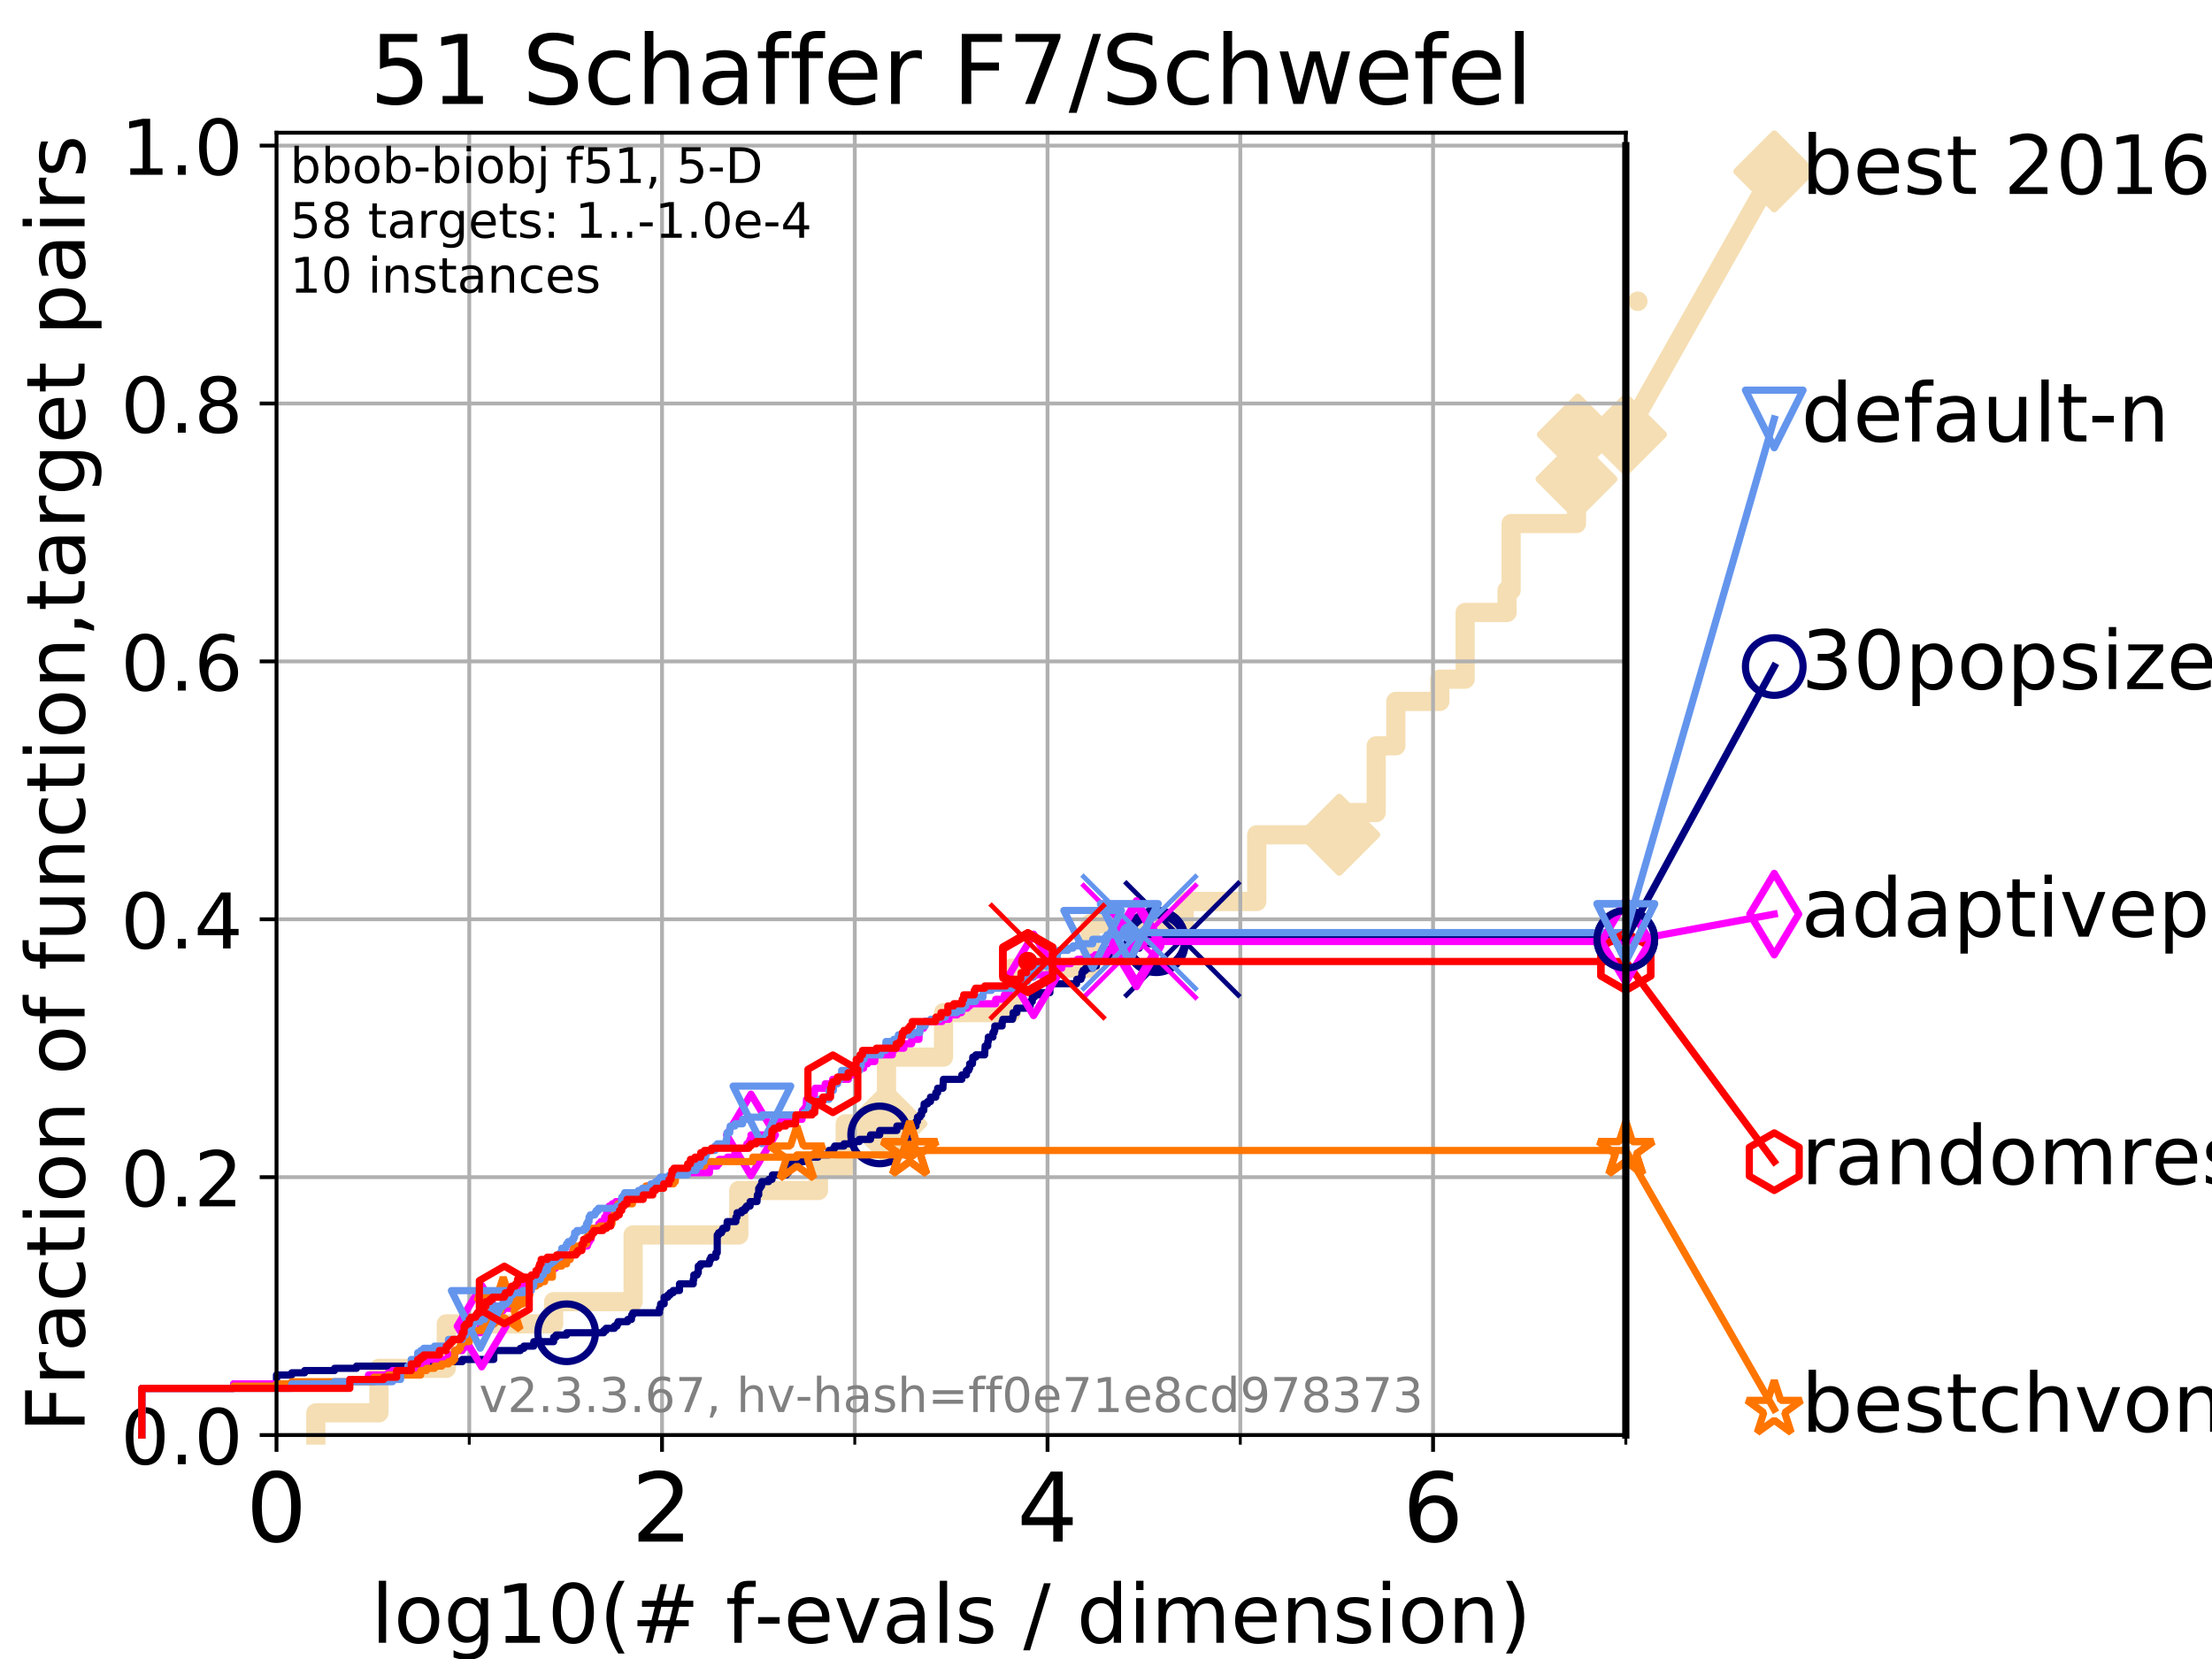 <?xml version="1.0" encoding="utf-8" standalone="no"?>
<!DOCTYPE svg PUBLIC "-//W3C//DTD SVG 1.1//EN"
  "http://www.w3.org/Graphics/SVG/1.1/DTD/svg11.dtd">
<!-- Created with matplotlib (https://matplotlib.org/) -->
<svg height="345.6pt" version="1.1" viewBox="0 0 460.8 345.6" width="460.8pt" xmlns="http://www.w3.org/2000/svg" xmlns:xlink="http://www.w3.org/1999/xlink">
 <defs>
  <style type="text/css">
*{stroke-linecap:butt;stroke-linejoin:round;}
  </style>
 </defs>
 <g id="figure_1">
  <g id="patch_1">
   <path d="M 0 345.6 
L 460.8 345.6 
L 460.8 0 
L 0 0 
z
" style="fill:#ffffff;"/>
  </g>
  <g id="axes_1">
   <g id="patch_2">
    <path d="M 57.6 298.944 
L 338.688 298.944 
L 338.688 27.648 
L 57.6 27.648 
z
" style="fill:#ffffff;"/>
   </g>
   <g id="line2d_1">
    <path d="M 65.797 298.944 
L 65.797 294.313 
L 78.942 294.313 
L 78.942 285.05 
L 92.969 285.05 
L 92.969 275.788 
L 115.333 275.788 
L 115.333 271.157 
L 131.889 271.157 
L 131.889 257.263 
L 153.904 257.263 
L 153.904 248.001 
L 170.5 248.001 
L 170.5 243.37 
L 176.069 243.37 
L 176.069 234.107 
L 184.671 234.107 
L 184.671 220.214 
L 196.552 220.214 
L 196.552 210.951 
L 210.69 210.951 
L 210.69 201.689 
L 227.117 201.689 
L 227.117 192.426 
L 246.702 192.426 
L 246.702 187.795 
L 261.802 187.795 
L 261.802 173.901 
L 278.987 173.901 
L 278.987 169.27 
L 286.683 169.27 
L 286.683 155.377 
L 290.78 155.377 
L 290.78 146.114 
L 299.941 146.114 
L 299.941 141.483 
L 305.216 141.483 
L 305.216 127.589 
L 313.946 127.589 
L 313.946 122.958 
L 314.796 122.958 
L 314.796 109.065 
L 328.409 109.065 
L 328.409 99.802 
L 328.687 99.802 
L 328.687 90.54 
L 338.688 90.54 
" style="fill:none;stroke:#f5deb3;stroke-linecap:square;stroke-width:4;"/>
   </g>
   <g id="line2d_2">
    <defs>
     <path d="M 0 7.778 
L 7.778 0 
L 0 -7.778 
L -7.778 0 
z
" id="mc732837e57" style="stroke:#f5deb3;stroke-linejoin:miter;stroke-width:1.5;"/>
    </defs>
    <g>
     <use style="fill:#f5deb3;stroke:#f5deb3;stroke-linejoin:miter;stroke-width:1.5;" x="184.671" xlink:href="#mc732837e57" y="234.107"/>
     <use style="fill:#f5deb3;stroke:#f5deb3;stroke-linejoin:miter;stroke-width:1.5;" x="278.987" xlink:href="#mc732837e57" y="173.901"/>
     <use style="fill:#f5deb3;stroke:#f5deb3;stroke-linejoin:miter;stroke-width:1.5;" x="328.409" xlink:href="#mc732837e57" y="99.802"/>
     <use style="fill:#f5deb3;stroke:#f5deb3;stroke-linejoin:miter;stroke-width:1.5;" x="328.687" xlink:href="#mc732837e57" y="90.54"/>
     <use style="fill:#f5deb3;stroke:#f5deb3;stroke-linejoin:miter;stroke-width:1.5;" x="338.688" xlink:href="#mc732837e57" y="90.54"/>
    </g>
   </g>
   <g id="line2d_3">
    <path style="fill:none;stroke:#f5deb3;stroke-linecap:square;stroke-width:4;"/>
    <g/>
   </g>
   <g id="line2d_4">
    <path d="M 338.688 90.54 
L 369.608 35.706 
" style="fill:none;stroke:#f5deb3;stroke-linecap:square;stroke-width:4;"/>
    <g>
     <use style="fill:#f5deb3;stroke:#f5deb3;stroke-linejoin:miter;stroke-width:1.5;" x="338.688" xlink:href="#mc732837e57" y="90.54"/>
     <use style="fill:#f5deb3;stroke:#f5deb3;stroke-linejoin:miter;stroke-width:1.5;" x="369.608" xlink:href="#mc732837e57" y="35.706"/>
    </g>
   </g>
   <g id="matplotlib.axis_1">
    <g id="xtick_1">
     <g id="line2d_5">
      <path clip-path="url(#pb2d30cde63)" d="M 57.6 298.944 
L 57.6 27.648 
" style="fill:none;stroke:#b0b0b0;stroke-linecap:square;stroke-width:0.8;"/>
     </g>
     <g id="line2d_6">
      <defs>
       <path d="M 0 0 
L 0 3.5 
" id="m84d418a7b7" style="stroke:#000000;stroke-width:0.8;"/>
      </defs>
      <g>
       <use style="stroke:#000000;stroke-width:0.8;" x="57.6" xlink:href="#m84d418a7b7" y="298.944"/>
      </g>
     </g>
     <g id="text_1">
      <!-- 0 -->
      <defs>
       <path d="M 31.781 66.406 
Q 24.172 66.406 20.328 58.906 
Q 16.5 51.422 16.5 36.375 
Q 16.5 21.391 20.328 13.891 
Q 24.172 6.391 31.781 6.391 
Q 39.453 6.391 43.281 13.891 
Q 47.125 21.391 47.125 36.375 
Q 47.125 51.422 43.281 58.906 
Q 39.453 66.406 31.781 66.406 
z
M 31.781 74.219 
Q 44.047 74.219 50.516 64.516 
Q 56.984 54.828 56.984 36.375 
Q 56.984 17.969 50.516 8.266 
Q 44.047 -1.422 31.781 -1.422 
Q 19.531 -1.422 13.062 8.266 
Q 6.594 17.969 6.594 36.375 
Q 6.594 54.828 13.062 64.516 
Q 19.531 74.219 31.781 74.219 
z
" id="DejaVuSans-48"/>
      </defs>
      <g transform="translate(51.237 321.141)scale(0.2 -0.2)">
       <use xlink:href="#DejaVuSans-48"/>
      </g>
     </g>
    </g>
    <g id="xtick_2">
     <g id="line2d_7">
      <path clip-path="url(#pb2d30cde63)" d="M 137.911 298.944 
L 137.911 27.648 
" style="fill:none;stroke:#b0b0b0;stroke-linecap:square;stroke-width:0.8;"/>
     </g>
     <g id="line2d_8">
      <g>
       <use style="stroke:#000000;stroke-width:0.8;" x="137.911" xlink:href="#m84d418a7b7" y="298.944"/>
      </g>
     </g>
     <g id="text_2">
      <!-- 2 -->
      <defs>
       <path d="M 19.188 8.297 
L 53.609 8.297 
L 53.609 0 
L 7.328 0 
L 7.328 8.297 
Q 12.938 14.109 22.625 23.891 
Q 32.328 33.688 34.812 36.531 
Q 39.547 41.844 41.422 45.531 
Q 43.312 49.219 43.312 52.781 
Q 43.312 58.594 39.234 62.25 
Q 35.156 65.922 28.609 65.922 
Q 23.969 65.922 18.812 64.312 
Q 13.672 62.703 7.812 59.422 
L 7.812 69.391 
Q 13.766 71.781 18.938 73 
Q 24.125 74.219 28.422 74.219 
Q 39.75 74.219 46.484 68.547 
Q 53.219 62.891 53.219 53.422 
Q 53.219 48.922 51.531 44.891 
Q 49.859 40.875 45.406 35.406 
Q 44.188 33.984 37.641 27.219 
Q 31.109 20.453 19.188 8.297 
z
" id="DejaVuSans-50"/>
      </defs>
      <g transform="translate(131.548 321.141)scale(0.2 -0.2)">
       <use xlink:href="#DejaVuSans-50"/>
      </g>
     </g>
    </g>
    <g id="xtick_3">
     <g id="line2d_9">
      <path clip-path="url(#pb2d30cde63)" d="M 218.222 298.944 
L 218.222 27.648 
" style="fill:none;stroke:#b0b0b0;stroke-linecap:square;stroke-width:0.8;"/>
     </g>
     <g id="line2d_10">
      <g>
       <use style="stroke:#000000;stroke-width:0.8;" x="218.222" xlink:href="#m84d418a7b7" y="298.944"/>
      </g>
     </g>
     <g id="text_3">
      <!-- 4 -->
      <defs>
       <path d="M 37.797 64.312 
L 12.891 25.391 
L 37.797 25.391 
z
M 35.203 72.906 
L 47.609 72.906 
L 47.609 25.391 
L 58.016 25.391 
L 58.016 17.188 
L 47.609 17.188 
L 47.609 0 
L 37.797 0 
L 37.797 17.188 
L 4.891 17.188 
L 4.891 26.703 
z
" id="DejaVuSans-52"/>
      </defs>
      <g transform="translate(211.859 321.141)scale(0.2 -0.2)">
       <use xlink:href="#DejaVuSans-52"/>
      </g>
     </g>
    </g>
    <g id="xtick_4">
     <g id="line2d_11">
      <path clip-path="url(#pb2d30cde63)" d="M 298.533 298.944 
L 298.533 27.648 
" style="fill:none;stroke:#b0b0b0;stroke-linecap:square;stroke-width:0.8;"/>
     </g>
     <g id="line2d_12">
      <g>
       <use style="stroke:#000000;stroke-width:0.8;" x="298.533" xlink:href="#m84d418a7b7" y="298.944"/>
      </g>
     </g>
     <g id="text_4">
      <!-- 6 -->
      <defs>
       <path d="M 33.016 40.375 
Q 26.375 40.375 22.484 35.828 
Q 18.609 31.297 18.609 23.391 
Q 18.609 15.531 22.484 10.953 
Q 26.375 6.391 33.016 6.391 
Q 39.656 6.391 43.531 10.953 
Q 47.406 15.531 47.406 23.391 
Q 47.406 31.297 43.531 35.828 
Q 39.656 40.375 33.016 40.375 
z
M 52.594 71.297 
L 52.594 62.312 
Q 48.875 64.062 45.094 64.984 
Q 41.312 65.922 37.594 65.922 
Q 27.828 65.922 22.672 59.328 
Q 17.531 52.734 16.797 39.406 
Q 19.672 43.656 24.016 45.922 
Q 28.375 48.188 33.594 48.188 
Q 44.578 48.188 50.953 41.516 
Q 57.328 34.859 57.328 23.391 
Q 57.328 12.156 50.688 5.359 
Q 44.047 -1.422 33.016 -1.422 
Q 20.359 -1.422 13.672 8.266 
Q 6.984 17.969 6.984 36.375 
Q 6.984 53.656 15.188 63.938 
Q 23.391 74.219 37.203 74.219 
Q 40.922 74.219 44.703 73.484 
Q 48.484 72.75 52.594 71.297 
z
" id="DejaVuSans-54"/>
      </defs>
      <g transform="translate(292.17 321.141)scale(0.2 -0.2)">
       <use xlink:href="#DejaVuSans-54"/>
      </g>
     </g>
    </g>
    <g id="xtick_5">
     <g id="line2d_13">
      <path clip-path="url(#pb2d30cde63)" d="M 97.755 298.944 
L 97.755 27.648 
" style="fill:none;stroke:#b0b0b0;stroke-linecap:square;stroke-width:0.8;"/>
     </g>
     <g id="line2d_14">
      <defs>
       <path d="M 0 0 
L 0 2 
" id="mba7c467bb7" style="stroke:#000000;stroke-width:0.6;"/>
      </defs>
      <g>
       <use style="stroke:#000000;stroke-width:0.6;" x="97.755" xlink:href="#mba7c467bb7" y="298.944"/>
      </g>
     </g>
    </g>
    <g id="xtick_6">
     <g id="line2d_15">
      <path clip-path="url(#pb2d30cde63)" d="M 178.066 298.944 
L 178.066 27.648 
" style="fill:none;stroke:#b0b0b0;stroke-linecap:square;stroke-width:0.8;"/>
     </g>
     <g id="line2d_16">
      <g>
       <use style="stroke:#000000;stroke-width:0.6;" x="178.066" xlink:href="#mba7c467bb7" y="298.944"/>
      </g>
     </g>
    </g>
    <g id="xtick_7">
     <g id="line2d_17">
      <path clip-path="url(#pb2d30cde63)" d="M 258.377 298.944 
L 258.377 27.648 
" style="fill:none;stroke:#b0b0b0;stroke-linecap:square;stroke-width:0.8;"/>
     </g>
     <g id="line2d_18">
      <g>
       <use style="stroke:#000000;stroke-width:0.6;" x="258.377" xlink:href="#mba7c467bb7" y="298.944"/>
      </g>
     </g>
    </g>
    <g id="xtick_8">
     <g id="line2d_19">
      <path clip-path="url(#pb2d30cde63)" d="M 338.688 298.944 
L 338.688 27.648 
" style="fill:none;stroke:#b0b0b0;stroke-linecap:square;stroke-width:0.8;"/>
     </g>
     <g id="line2d_20">
      <g>
       <use style="stroke:#000000;stroke-width:0.6;" x="338.688" xlink:href="#mba7c467bb7" y="298.944"/>
      </g>
     </g>
    </g>
    <g id="text_5">
     <!-- log10(# f-evals / dimension) -->
     <defs>
      <path d="M 9.422 75.984 
L 18.406 75.984 
L 18.406 0 
L 9.422 0 
z
" id="DejaVuSans-108"/>
      <path d="M 30.609 48.391 
Q 23.391 48.391 19.188 42.75 
Q 14.984 37.109 14.984 27.297 
Q 14.984 17.484 19.156 11.844 
Q 23.344 6.203 30.609 6.203 
Q 37.797 6.203 41.984 11.859 
Q 46.188 17.531 46.188 27.297 
Q 46.188 37.016 41.984 42.703 
Q 37.797 48.391 30.609 48.391 
z
M 30.609 56 
Q 42.328 56 49.016 48.375 
Q 55.719 40.766 55.719 27.297 
Q 55.719 13.875 49.016 6.219 
Q 42.328 -1.422 30.609 -1.422 
Q 18.844 -1.422 12.172 6.219 
Q 5.516 13.875 5.516 27.297 
Q 5.516 40.766 12.172 48.375 
Q 18.844 56 30.609 56 
z
" id="DejaVuSans-111"/>
      <path d="M 45.406 27.984 
Q 45.406 37.75 41.375 43.109 
Q 37.359 48.484 30.078 48.484 
Q 22.859 48.484 18.828 43.109 
Q 14.797 37.75 14.797 27.984 
Q 14.797 18.266 18.828 12.891 
Q 22.859 7.516 30.078 7.516 
Q 37.359 7.516 41.375 12.891 
Q 45.406 18.266 45.406 27.984 
z
M 54.391 6.781 
Q 54.391 -7.172 48.188 -13.984 
Q 42 -20.797 29.203 -20.797 
Q 24.469 -20.797 20.266 -20.094 
Q 16.062 -19.391 12.109 -17.922 
L 12.109 -9.188 
Q 16.062 -11.328 19.922 -12.344 
Q 23.781 -13.375 27.781 -13.375 
Q 36.625 -13.375 41.016 -8.766 
Q 45.406 -4.156 45.406 5.172 
L 45.406 9.625 
Q 42.625 4.781 38.281 2.391 
Q 33.938 0 27.875 0 
Q 17.828 0 11.672 7.656 
Q 5.516 15.328 5.516 27.984 
Q 5.516 40.672 11.672 48.328 
Q 17.828 56 27.875 56 
Q 33.938 56 38.281 53.609 
Q 42.625 51.219 45.406 46.391 
L 45.406 54.688 
L 54.391 54.688 
z
" id="DejaVuSans-103"/>
      <path d="M 12.406 8.297 
L 28.516 8.297 
L 28.516 63.922 
L 10.984 60.406 
L 10.984 69.391 
L 28.422 72.906 
L 38.281 72.906 
L 38.281 8.297 
L 54.391 8.297 
L 54.391 0 
L 12.406 0 
z
" id="DejaVuSans-49"/>
      <path d="M 31 75.875 
Q 24.469 64.656 21.281 53.656 
Q 18.109 42.672 18.109 31.391 
Q 18.109 20.125 21.312 9.062 
Q 24.516 -2 31 -13.188 
L 23.188 -13.188 
Q 15.875 -1.703 12.234 9.375 
Q 8.594 20.453 8.594 31.391 
Q 8.594 42.281 12.203 53.312 
Q 15.828 64.359 23.188 75.875 
z
" id="DejaVuSans-40"/>
      <path d="M 51.125 44 
L 36.922 44 
L 32.812 27.688 
L 47.125 27.688 
z
M 43.797 71.781 
L 38.719 51.516 
L 52.984 51.516 
L 58.109 71.781 
L 65.922 71.781 
L 60.891 51.516 
L 76.125 51.516 
L 76.125 44 
L 58.984 44 
L 54.984 27.688 
L 70.516 27.688 
L 70.516 20.219 
L 53.078 20.219 
L 48 0 
L 40.188 0 
L 45.219 20.219 
L 30.906 20.219 
L 25.875 0 
L 18.016 0 
L 23.094 20.219 
L 7.719 20.219 
L 7.719 27.688 
L 24.906 27.688 
L 29 44 
L 13.281 44 
L 13.281 51.516 
L 30.906 51.516 
L 35.891 71.781 
z
" id="DejaVuSans-35"/>
      <path id="DejaVuSans-32"/>
      <path d="M 37.109 75.984 
L 37.109 68.5 
L 28.516 68.5 
Q 23.688 68.5 21.797 66.547 
Q 19.922 64.594 19.922 59.516 
L 19.922 54.688 
L 34.719 54.688 
L 34.719 47.703 
L 19.922 47.703 
L 19.922 0 
L 10.891 0 
L 10.891 47.703 
L 2.297 47.703 
L 2.297 54.688 
L 10.891 54.688 
L 10.891 58.5 
Q 10.891 67.625 15.141 71.797 
Q 19.391 75.984 28.609 75.984 
z
" id="DejaVuSans-102"/>
      <path d="M 4.891 31.391 
L 31.203 31.391 
L 31.203 23.391 
L 4.891 23.391 
z
" id="DejaVuSans-45"/>
      <path d="M 56.203 29.594 
L 56.203 25.203 
L 14.891 25.203 
Q 15.484 15.922 20.484 11.062 
Q 25.484 6.203 34.422 6.203 
Q 39.594 6.203 44.453 7.469 
Q 49.312 8.734 54.109 11.281 
L 54.109 2.781 
Q 49.266 0.734 44.188 -0.344 
Q 39.109 -1.422 33.891 -1.422 
Q 20.797 -1.422 13.156 6.188 
Q 5.516 13.812 5.516 26.812 
Q 5.516 40.234 12.766 48.109 
Q 20.016 56 32.328 56 
Q 43.359 56 49.781 48.891 
Q 56.203 41.797 56.203 29.594 
z
M 47.219 32.234 
Q 47.125 39.594 43.094 43.984 
Q 39.062 48.391 32.422 48.391 
Q 24.906 48.391 20.391 44.141 
Q 15.875 39.891 15.188 32.172 
z
" id="DejaVuSans-101"/>
      <path d="M 2.984 54.688 
L 12.5 54.688 
L 29.594 8.797 
L 46.688 54.688 
L 56.203 54.688 
L 35.688 0 
L 23.484 0 
z
" id="DejaVuSans-118"/>
      <path d="M 34.281 27.484 
Q 23.391 27.484 19.188 25 
Q 14.984 22.516 14.984 16.5 
Q 14.984 11.719 18.141 8.906 
Q 21.297 6.109 26.703 6.109 
Q 34.188 6.109 38.703 11.406 
Q 43.219 16.703 43.219 25.484 
L 43.219 27.484 
z
M 52.203 31.203 
L 52.203 0 
L 43.219 0 
L 43.219 8.297 
Q 40.141 3.328 35.547 0.953 
Q 30.953 -1.422 24.312 -1.422 
Q 15.922 -1.422 10.953 3.297 
Q 6 8.016 6 15.922 
Q 6 25.141 12.172 29.828 
Q 18.359 34.516 30.609 34.516 
L 43.219 34.516 
L 43.219 35.406 
Q 43.219 41.609 39.141 45 
Q 35.062 48.391 27.688 48.391 
Q 23 48.391 18.547 47.266 
Q 14.109 46.141 10.016 43.891 
L 10.016 52.203 
Q 14.938 54.109 19.578 55.047 
Q 24.219 56 28.609 56 
Q 40.484 56 46.344 49.844 
Q 52.203 43.703 52.203 31.203 
z
" id="DejaVuSans-97"/>
      <path d="M 44.281 53.078 
L 44.281 44.578 
Q 40.484 46.531 36.375 47.5 
Q 32.281 48.484 27.875 48.484 
Q 21.188 48.484 17.844 46.438 
Q 14.5 44.391 14.5 40.281 
Q 14.5 37.156 16.891 35.375 
Q 19.281 33.594 26.516 31.984 
L 29.594 31.297 
Q 39.156 29.25 43.188 25.516 
Q 47.219 21.781 47.219 15.094 
Q 47.219 7.469 41.188 3.016 
Q 35.156 -1.422 24.609 -1.422 
Q 20.219 -1.422 15.453 -0.562 
Q 10.688 0.297 5.422 2 
L 5.422 11.281 
Q 10.406 8.688 15.234 7.391 
Q 20.062 6.109 24.812 6.109 
Q 31.156 6.109 34.562 8.281 
Q 37.984 10.453 37.984 14.406 
Q 37.984 18.062 35.516 20.016 
Q 33.062 21.969 24.703 23.781 
L 21.578 24.516 
Q 13.234 26.266 9.516 29.906 
Q 5.812 33.547 5.812 39.891 
Q 5.812 47.609 11.281 51.797 
Q 16.75 56 26.812 56 
Q 31.781 56 36.172 55.266 
Q 40.578 54.547 44.281 53.078 
z
" id="DejaVuSans-115"/>
      <path d="M 25.391 72.906 
L 33.688 72.906 
L 8.297 -9.281 
L 0 -9.281 
z
" id="DejaVuSans-47"/>
      <path d="M 45.406 46.391 
L 45.406 75.984 
L 54.391 75.984 
L 54.391 0 
L 45.406 0 
L 45.406 8.203 
Q 42.578 3.328 38.25 0.953 
Q 33.938 -1.422 27.875 -1.422 
Q 17.969 -1.422 11.734 6.484 
Q 5.516 14.406 5.516 27.297 
Q 5.516 40.188 11.734 48.094 
Q 17.969 56 27.875 56 
Q 33.938 56 38.25 53.625 
Q 42.578 51.266 45.406 46.391 
z
M 14.797 27.297 
Q 14.797 17.391 18.875 11.75 
Q 22.953 6.109 30.078 6.109 
Q 37.203 6.109 41.297 11.75 
Q 45.406 17.391 45.406 27.297 
Q 45.406 37.203 41.297 42.844 
Q 37.203 48.484 30.078 48.484 
Q 22.953 48.484 18.875 42.844 
Q 14.797 37.203 14.797 27.297 
z
" id="DejaVuSans-100"/>
      <path d="M 9.422 54.688 
L 18.406 54.688 
L 18.406 0 
L 9.422 0 
z
M 9.422 75.984 
L 18.406 75.984 
L 18.406 64.594 
L 9.422 64.594 
z
" id="DejaVuSans-105"/>
      <path d="M 52 44.188 
Q 55.375 50.25 60.062 53.125 
Q 64.75 56 71.094 56 
Q 79.641 56 84.281 50.016 
Q 88.922 44.047 88.922 33.016 
L 88.922 0 
L 79.891 0 
L 79.891 32.719 
Q 79.891 40.578 77.094 44.375 
Q 74.312 48.188 68.609 48.188 
Q 61.625 48.188 57.562 43.547 
Q 53.516 38.922 53.516 30.906 
L 53.516 0 
L 44.484 0 
L 44.484 32.719 
Q 44.484 40.625 41.703 44.406 
Q 38.922 48.188 33.109 48.188 
Q 26.219 48.188 22.156 43.531 
Q 18.109 38.875 18.109 30.906 
L 18.109 0 
L 9.078 0 
L 9.078 54.688 
L 18.109 54.688 
L 18.109 46.188 
Q 21.188 51.219 25.484 53.609 
Q 29.781 56 35.688 56 
Q 41.656 56 45.828 52.969 
Q 50 49.953 52 44.188 
z
" id="DejaVuSans-109"/>
      <path d="M 54.891 33.016 
L 54.891 0 
L 45.906 0 
L 45.906 32.719 
Q 45.906 40.484 42.875 44.328 
Q 39.844 48.188 33.797 48.188 
Q 26.516 48.188 22.312 43.547 
Q 18.109 38.922 18.109 30.906 
L 18.109 0 
L 9.078 0 
L 9.078 54.688 
L 18.109 54.688 
L 18.109 46.188 
Q 21.344 51.125 25.703 53.562 
Q 30.078 56 35.797 56 
Q 45.219 56 50.047 50.172 
Q 54.891 44.344 54.891 33.016 
z
" id="DejaVuSans-110"/>
      <path d="M 8.016 75.875 
L 15.828 75.875 
Q 23.141 64.359 26.781 53.312 
Q 30.422 42.281 30.422 31.391 
Q 30.422 20.453 26.781 9.375 
Q 23.141 -1.703 15.828 -13.188 
L 8.016 -13.188 
Q 14.5 -2 17.703 9.062 
Q 20.906 20.125 20.906 31.391 
Q 20.906 42.672 17.703 53.656 
Q 14.5 64.656 8.016 75.875 
z
" id="DejaVuSans-41"/>
     </defs>
     <g transform="translate(77.303 342.218)scale(0.17 -0.17)">
      <use xlink:href="#DejaVuSans-108"/>
      <use x="27.783" xlink:href="#DejaVuSans-111"/>
      <use x="88.965" xlink:href="#DejaVuSans-103"/>
      <use x="152.441" xlink:href="#DejaVuSans-49"/>
      <use x="216.064" xlink:href="#DejaVuSans-48"/>
      <use x="279.688" xlink:href="#DejaVuSans-40"/>
      <use x="318.701" xlink:href="#DejaVuSans-35"/>
      <use x="402.49" xlink:href="#DejaVuSans-32"/>
      <use x="434.277" xlink:href="#DejaVuSans-102"/>
      <use x="469.404" xlink:href="#DejaVuSans-45"/>
      <use x="505.488" xlink:href="#DejaVuSans-101"/>
      <use x="567.012" xlink:href="#DejaVuSans-118"/>
      <use x="626.191" xlink:href="#DejaVuSans-97"/>
      <use x="687.471" xlink:href="#DejaVuSans-108"/>
      <use x="715.254" xlink:href="#DejaVuSans-115"/>
      <use x="767.354" xlink:href="#DejaVuSans-32"/>
      <use x="799.141" xlink:href="#DejaVuSans-47"/>
      <use x="832.832" xlink:href="#DejaVuSans-32"/>
      <use x="864.619" xlink:href="#DejaVuSans-100"/>
      <use x="928.096" xlink:href="#DejaVuSans-105"/>
      <use x="955.879" xlink:href="#DejaVuSans-109"/>
      <use x="1053.291" xlink:href="#DejaVuSans-101"/>
      <use x="1114.814" xlink:href="#DejaVuSans-110"/>
      <use x="1178.193" xlink:href="#DejaVuSans-115"/>
      <use x="1230.293" xlink:href="#DejaVuSans-105"/>
      <use x="1258.076" xlink:href="#DejaVuSans-111"/>
      <use x="1319.258" xlink:href="#DejaVuSans-110"/>
      <use x="1382.637" xlink:href="#DejaVuSans-41"/>
     </g>
    </g>
   </g>
   <g id="matplotlib.axis_2">
    <g id="ytick_1">
     <g id="line2d_21">
      <path clip-path="url(#pb2d30cde63)" d="M 57.6 298.944 
L 338.688 298.944 
" style="fill:none;stroke:#b0b0b0;stroke-linecap:square;stroke-width:0.8;"/>
     </g>
     <g id="line2d_22">
      <defs>
       <path d="M 0 0 
L -3.5 0 
" id="mb4dff0b047" style="stroke:#000000;stroke-width:0.8;"/>
      </defs>
      <g>
       <use style="stroke:#000000;stroke-width:0.8;" x="57.6" xlink:href="#mb4dff0b047" y="298.944"/>
      </g>
     </g>
     <g id="text_6">
      <!-- 0.0 -->
      <defs>
       <path d="M 10.688 12.406 
L 21 12.406 
L 21 0 
L 10.688 0 
z
" id="DejaVuSans-46"/>
      </defs>
      <g transform="translate(25.155 305.023)scale(0.16 -0.16)">
       <use xlink:href="#DejaVuSans-48"/>
       <use x="63.623" xlink:href="#DejaVuSans-46"/>
       <use x="95.41" xlink:href="#DejaVuSans-48"/>
      </g>
     </g>
    </g>
    <g id="ytick_2">
     <g id="line2d_23">
      <path clip-path="url(#pb2d30cde63)" d="M 57.6 245.222 
L 338.688 245.222 
" style="fill:none;stroke:#b0b0b0;stroke-linecap:square;stroke-width:0.8;"/>
     </g>
     <g id="line2d_24">
      <g>
       <use style="stroke:#000000;stroke-width:0.8;" x="57.6" xlink:href="#mb4dff0b047" y="245.222"/>
      </g>
     </g>
     <g id="text_7">
      <!-- 0.2 -->
      <g transform="translate(25.155 251.301)scale(0.16 -0.16)">
       <use xlink:href="#DejaVuSans-48"/>
       <use x="63.623" xlink:href="#DejaVuSans-46"/>
       <use x="95.41" xlink:href="#DejaVuSans-50"/>
      </g>
     </g>
    </g>
    <g id="ytick_3">
     <g id="line2d_25">
      <path clip-path="url(#pb2d30cde63)" d="M 57.6 191.5 
L 338.688 191.5 
" style="fill:none;stroke:#b0b0b0;stroke-linecap:square;stroke-width:0.8;"/>
     </g>
     <g id="line2d_26">
      <g>
       <use style="stroke:#000000;stroke-width:0.8;" x="57.6" xlink:href="#mb4dff0b047" y="191.5"/>
      </g>
     </g>
     <g id="text_8">
      <!-- 0.4 -->
      <g transform="translate(25.155 197.579)scale(0.16 -0.16)">
       <use xlink:href="#DejaVuSans-48"/>
       <use x="63.623" xlink:href="#DejaVuSans-46"/>
       <use x="95.41" xlink:href="#DejaVuSans-52"/>
      </g>
     </g>
    </g>
    <g id="ytick_4">
     <g id="line2d_27">
      <path clip-path="url(#pb2d30cde63)" d="M 57.6 137.778 
L 338.688 137.778 
" style="fill:none;stroke:#b0b0b0;stroke-linecap:square;stroke-width:0.8;"/>
     </g>
     <g id="line2d_28">
      <g>
       <use style="stroke:#000000;stroke-width:0.8;" x="57.6" xlink:href="#mb4dff0b047" y="137.778"/>
      </g>
     </g>
     <g id="text_9">
      <!-- 0.6 -->
      <g transform="translate(25.155 143.857)scale(0.16 -0.16)">
       <use xlink:href="#DejaVuSans-48"/>
       <use x="63.623" xlink:href="#DejaVuSans-46"/>
       <use x="95.41" xlink:href="#DejaVuSans-54"/>
      </g>
     </g>
    </g>
    <g id="ytick_5">
     <g id="line2d_29">
      <path clip-path="url(#pb2d30cde63)" d="M 57.6 84.056 
L 338.688 84.056 
" style="fill:none;stroke:#b0b0b0;stroke-linecap:square;stroke-width:0.8;"/>
     </g>
     <g id="line2d_30">
      <g>
       <use style="stroke:#000000;stroke-width:0.8;" x="57.6" xlink:href="#mb4dff0b047" y="84.056"/>
      </g>
     </g>
     <g id="text_10">
      <!-- 0.8 -->
      <defs>
       <path d="M 31.781 34.625 
Q 24.75 34.625 20.719 30.859 
Q 16.703 27.094 16.703 20.516 
Q 16.703 13.922 20.719 10.156 
Q 24.75 6.391 31.781 6.391 
Q 38.812 6.391 42.859 10.172 
Q 46.922 13.969 46.922 20.516 
Q 46.922 27.094 42.891 30.859 
Q 38.875 34.625 31.781 34.625 
z
M 21.922 38.812 
Q 15.578 40.375 12.031 44.719 
Q 8.5 49.078 8.5 55.328 
Q 8.5 64.062 14.719 69.141 
Q 20.953 74.219 31.781 74.219 
Q 42.672 74.219 48.875 69.141 
Q 55.078 64.062 55.078 55.328 
Q 55.078 49.078 51.531 44.719 
Q 48 40.375 41.703 38.812 
Q 48.828 37.156 52.797 32.312 
Q 56.781 27.484 56.781 20.516 
Q 56.781 9.906 50.312 4.234 
Q 43.844 -1.422 31.781 -1.422 
Q 19.734 -1.422 13.25 4.234 
Q 6.781 9.906 6.781 20.516 
Q 6.781 27.484 10.781 32.312 
Q 14.797 37.156 21.922 38.812 
z
M 18.312 54.391 
Q 18.312 48.734 21.844 45.562 
Q 25.391 42.391 31.781 42.391 
Q 38.141 42.391 41.719 45.562 
Q 45.312 48.734 45.312 54.391 
Q 45.312 60.062 41.719 63.234 
Q 38.141 66.406 31.781 66.406 
Q 25.391 66.406 21.844 63.234 
Q 18.312 60.062 18.312 54.391 
z
" id="DejaVuSans-56"/>
      </defs>
      <g transform="translate(25.155 90.135)scale(0.16 -0.16)">
       <use xlink:href="#DejaVuSans-48"/>
       <use x="63.623" xlink:href="#DejaVuSans-46"/>
       <use x="95.41" xlink:href="#DejaVuSans-56"/>
      </g>
     </g>
    </g>
    <g id="ytick_6">
     <g id="line2d_31">
      <path clip-path="url(#pb2d30cde63)" d="M 57.6 30.334 
L 338.688 30.334 
" style="fill:none;stroke:#b0b0b0;stroke-linecap:square;stroke-width:0.8;"/>
     </g>
     <g id="line2d_32">
      <g>
       <use style="stroke:#000000;stroke-width:0.8;" x="57.6" xlink:href="#mb4dff0b047" y="30.334"/>
      </g>
     </g>
     <g id="text_11">
      <!-- 1.0 -->
      <g transform="translate(25.155 36.413)scale(0.16 -0.16)">
       <use xlink:href="#DejaVuSans-49"/>
       <use x="63.623" xlink:href="#DejaVuSans-46"/>
       <use x="95.41" xlink:href="#DejaVuSans-48"/>
      </g>
     </g>
    </g>
    <g id="text_12">
     <!-- Fraction of function,target pairs -->
     <defs>
      <path d="M 9.812 72.906 
L 51.703 72.906 
L 51.703 64.594 
L 19.672 64.594 
L 19.672 43.109 
L 48.578 43.109 
L 48.578 34.812 
L 19.672 34.812 
L 19.672 0 
L 9.812 0 
z
" id="DejaVuSans-70"/>
      <path d="M 41.109 46.297 
Q 39.594 47.172 37.812 47.578 
Q 36.031 48 33.891 48 
Q 26.266 48 22.188 43.047 
Q 18.109 38.094 18.109 28.812 
L 18.109 0 
L 9.078 0 
L 9.078 54.688 
L 18.109 54.688 
L 18.109 46.188 
Q 20.953 51.172 25.484 53.578 
Q 30.031 56 36.531 56 
Q 37.453 56 38.578 55.875 
Q 39.703 55.766 41.062 55.516 
z
" id="DejaVuSans-114"/>
      <path d="M 48.781 52.594 
L 48.781 44.188 
Q 44.969 46.297 41.141 47.344 
Q 37.312 48.391 33.406 48.391 
Q 24.656 48.391 19.812 42.844 
Q 14.984 37.312 14.984 27.297 
Q 14.984 17.281 19.812 11.734 
Q 24.656 6.203 33.406 6.203 
Q 37.312 6.203 41.141 7.25 
Q 44.969 8.297 48.781 10.406 
L 48.781 2.094 
Q 45.016 0.344 40.984 -0.531 
Q 36.969 -1.422 32.422 -1.422 
Q 20.062 -1.422 12.781 6.344 
Q 5.516 14.109 5.516 27.297 
Q 5.516 40.672 12.859 48.328 
Q 20.219 56 33.016 56 
Q 37.156 56 41.109 55.141 
Q 45.062 54.297 48.781 52.594 
z
" id="DejaVuSans-99"/>
      <path d="M 18.312 70.219 
L 18.312 54.688 
L 36.812 54.688 
L 36.812 47.703 
L 18.312 47.703 
L 18.312 18.016 
Q 18.312 11.328 20.141 9.422 
Q 21.969 7.516 27.594 7.516 
L 36.812 7.516 
L 36.812 0 
L 27.594 0 
Q 17.188 0 13.234 3.875 
Q 9.281 7.766 9.281 18.016 
L 9.281 47.703 
L 2.688 47.703 
L 2.688 54.688 
L 9.281 54.688 
L 9.281 70.219 
z
" id="DejaVuSans-116"/>
      <path d="M 8.5 21.578 
L 8.5 54.688 
L 17.484 54.688 
L 17.484 21.922 
Q 17.484 14.156 20.5 10.266 
Q 23.531 6.391 29.594 6.391 
Q 36.859 6.391 41.078 11.031 
Q 45.312 15.672 45.312 23.688 
L 45.312 54.688 
L 54.297 54.688 
L 54.297 0 
L 45.312 0 
L 45.312 8.406 
Q 42.047 3.422 37.719 1 
Q 33.406 -1.422 27.688 -1.422 
Q 18.266 -1.422 13.375 4.438 
Q 8.5 10.297 8.5 21.578 
z
M 31.109 56 
z
" id="DejaVuSans-117"/>
      <path d="M 11.719 12.406 
L 22.016 12.406 
L 22.016 4 
L 14.016 -11.625 
L 7.719 -11.625 
L 11.719 4 
z
" id="DejaVuSans-44"/>
      <path d="M 18.109 8.203 
L 18.109 -20.797 
L 9.078 -20.797 
L 9.078 54.688 
L 18.109 54.688 
L 18.109 46.391 
Q 20.953 51.266 25.266 53.625 
Q 29.594 56 35.594 56 
Q 45.562 56 51.781 48.094 
Q 58.016 40.188 58.016 27.297 
Q 58.016 14.406 51.781 6.484 
Q 45.562 -1.422 35.594 -1.422 
Q 29.594 -1.422 25.266 0.953 
Q 20.953 3.328 18.109 8.203 
z
M 48.688 27.297 
Q 48.688 37.203 44.609 42.844 
Q 40.531 48.484 33.406 48.484 
Q 26.266 48.484 22.188 42.844 
Q 18.109 37.203 18.109 27.297 
Q 18.109 17.391 22.188 11.75 
Q 26.266 6.109 33.406 6.109 
Q 40.531 6.109 44.609 11.75 
Q 48.688 17.391 48.688 27.297 
z
" id="DejaVuSans-112"/>
     </defs>
     <g transform="translate(17.62 298.435)rotate(-90)scale(0.17 -0.17)">
      <use xlink:href="#DejaVuSans-70"/>
      <use x="57.41" xlink:href="#DejaVuSans-114"/>
      <use x="98.523" xlink:href="#DejaVuSans-97"/>
      <use x="159.803" xlink:href="#DejaVuSans-99"/>
      <use x="214.783" xlink:href="#DejaVuSans-116"/>
      <use x="253.992" xlink:href="#DejaVuSans-105"/>
      <use x="281.775" xlink:href="#DejaVuSans-111"/>
      <use x="342.957" xlink:href="#DejaVuSans-110"/>
      <use x="406.336" xlink:href="#DejaVuSans-32"/>
      <use x="438.123" xlink:href="#DejaVuSans-111"/>
      <use x="499.305" xlink:href="#DejaVuSans-102"/>
      <use x="534.51" xlink:href="#DejaVuSans-32"/>
      <use x="566.297" xlink:href="#DejaVuSans-102"/>
      <use x="601.502" xlink:href="#DejaVuSans-117"/>
      <use x="664.881" xlink:href="#DejaVuSans-110"/>
      <use x="728.26" xlink:href="#DejaVuSans-99"/>
      <use x="783.24" xlink:href="#DejaVuSans-116"/>
      <use x="822.449" xlink:href="#DejaVuSans-105"/>
      <use x="850.232" xlink:href="#DejaVuSans-111"/>
      <use x="911.414" xlink:href="#DejaVuSans-110"/>
      <use x="974.793" xlink:href="#DejaVuSans-44"/>
      <use x="1006.58" xlink:href="#DejaVuSans-116"/>
      <use x="1045.789" xlink:href="#DejaVuSans-97"/>
      <use x="1107.068" xlink:href="#DejaVuSans-114"/>
      <use x="1148.166" xlink:href="#DejaVuSans-103"/>
      <use x="1211.643" xlink:href="#DejaVuSans-101"/>
      <use x="1273.166" xlink:href="#DejaVuSans-116"/>
      <use x="1312.375" xlink:href="#DejaVuSans-32"/>
      <use x="1344.162" xlink:href="#DejaVuSans-112"/>
      <use x="1407.639" xlink:href="#DejaVuSans-97"/>
      <use x="1468.918" xlink:href="#DejaVuSans-105"/>
      <use x="1496.701" xlink:href="#DejaVuSans-114"/>
      <use x="1537.814" xlink:href="#DejaVuSans-115"/>
     </g>
    </g>
   </g>
   <g id="line2d_33">
    <defs>
     <path d="M 0 1.5 
C 0.398 1.5 0.779 1.342 1.061 1.061 
C 1.342 0.779 1.5 0.398 1.5 0 
C 1.5 -0.398 1.342 -0.779 1.061 -1.061 
C 0.779 -1.342 0.398 -1.5 0 -1.5 
C -0.398 -1.5 -0.779 -1.342 -1.061 -1.061 
C -1.342 -0.779 -1.5 -0.398 -1.5 0 
C -1.5 0.398 -1.342 0.779 -1.061 1.061 
C -0.779 1.342 -0.398 1.5 0 1.5 
z
" id="m8368546693" style="stroke:#f5deb3;"/>
    </defs>
    <g>
     <use style="fill:#f5deb3;stroke:#f5deb3;" x="341.187" xlink:href="#m8368546693" y="62.753"/>
     <use style="fill:#f5deb3;stroke:#f5deb3;" x="341.187" xlink:href="#m8368546693" y="62.753"/>
    </g>
   </g>
   <g id="line2d_34">
    <defs>
     <path d="M 0 1.5 
C 0.398 1.5 0.779 1.342 1.061 1.061 
C 1.342 0.779 1.5 0.398 1.5 0 
C 1.5 -0.398 1.342 -0.779 1.061 -1.061 
C 0.779 -1.342 0.398 -1.5 0 -1.5 
C -0.398 -1.5 -0.779 -1.342 -1.061 -1.061 
C -1.342 -0.779 -1.5 -0.398 -1.5 0 
C -1.5 0.398 -1.342 0.779 -1.061 1.061 
C -0.779 1.342 -0.398 1.5 0 1.5 
z
" id="m21a73d8b4d" style="stroke:#000080;"/>
    </defs>
    <g>
     <use style="fill:#000080;stroke:#000080;" x="240.869" xlink:href="#m21a73d8b4d" y="195.668"/>
     <use style="fill:#000080;stroke:#000080;" x="240.869" xlink:href="#m21a73d8b4d" y="195.668"/>
    </g>
   </g>
   <g id="line2d_35">
    <path d="M 29.533 298.944 
L 29.533 289.218 
L 48.692 289.218 
L 48.692 288.292 
L 57.6 288.292 
L 57.6 286.44 
L 60.78 286.44 
L 60.78 285.977 
L 63.468 285.977 
L 63.468 285.514 
L 69.688 285.514 
L 69.688 285.05 
L 74.263 285.05 
L 74.263 284.587 
L 85.667 284.587 
L 85.667 284.124 
L 88.256 284.124 
L 88.256 283.661 
L 96.301 283.661 
L 96.301 283.198 
L 102.859 283.198 
L 102.859 281.345 
L 108.389 281.345 
L 108.389 280.882 
L 109.132 280.882 
L 109.132 280.419 
L 111.186 280.419 
L 111.186 279.493 
L 115.333 279.493 
L 115.333 278.567 
L 115.835 278.567 
L 115.835 278.104 
L 118.04 278.104 
L 118.04 277.64 
L 125.753 277.64 
L 125.753 277.177 
L 126.236 277.177 
L 126.236 276.714 
L 127.985 276.714 
L 127.985 276.251 
L 128.531 276.251 
L 128.531 275.788 
L 128.768 275.788 
L 128.768 275.325 
L 130.77 275.325 
L 130.77 274.862 
L 131.541 274.862 
L 131.591 273.935 
L 131.84 273.935 
L 131.84 273.472 
L 137.38 273.472 
L 137.38 272.546 
L 137.559 272.546 
L 137.63 271.62 
L 138.358 271.62 
L 138.358 270.231 
L 139.123 270.231 
L 139.123 269.767 
L 139.573 269.767 
L 139.573 269.304 
L 140.226 269.304 
L 140.226 268.841 
L 141.549 268.841 
L 141.549 267.452 
L 144.415 267.452 
L 144.415 266.526 
L 144.534 266.526 
L 144.534 265.599 
L 145.236 265.599 
L 145.236 265.136 
L 145.463 265.136 
L 145.463 263.747 
L 145.932 263.747 
L 145.932 263.284 
L 147.75 263.284 
L 147.75 262.821 
L 147.868 262.821 
L 147.868 262.357 
L 148.103 262.357 
L 148.103 261.894 
L 149.141 261.894 
L 149.141 260.968 
L 149.414 260.968 
L 149.414 257.263 
L 149.7 257.263 
L 149.7 256.8 
L 150.31 256.8 
L 150.31 256.337 
L 150.565 256.337 
L 150.565 255.874 
L 151.389 255.874 
L 151.486 254.484 
L 153.294 254.484 
L 153.294 253.558 
L 153.538 253.558 
L 153.538 252.632 
L 154.494 252.632 
L 154.494 252.169 
L 155.142 252.169 
L 155.142 251.706 
L 155.514 251.706 
L 155.514 251.243 
L 156.261 251.243 
L 156.261 250.316 
L 157.698 250.316 
L 157.776 248.927 
L 158.053 248.927 
L 158.053 247.538 
L 158.347 247.538 
L 158.347 247.075 
L 158.647 247.075 
L 158.7 246.148 
L 160.143 246.148 
L 160.143 245.685 
L 160.831 245.685 
L 160.905 244.759 
L 163.804 244.759 
L 163.804 244.296 
L 164.218 244.296 
L 164.218 243.37 
L 164.72 243.37 
L 164.72 242.443 
L 166.528 242.443 
L 166.528 241.98 
L 167.526 241.98 
L 167.526 241.517 
L 167.836 241.517 
L 167.836 241.054 
L 170.408 241.054 
L 170.408 240.591 
L 172.659 240.591 
L 172.659 239.665 
L 173.608 239.665 
L 173.608 239.201 
L 173.88 239.201 
L 173.88 238.738 
L 175.833 238.738 
L 175.833 238.275 
L 177.902 238.275 
L 177.902 237.812 
L 179.007 237.812 
L 179.007 237.349 
L 181.341 237.349 
L 181.341 236.423 
L 183.253 236.423 
L 183.253 235.496 
L 186.833 235.496 
L 186.833 234.57 
L 190.813 234.57 
L 190.813 233.644 
L 191.124 233.644 
L 191.124 232.718 
L 191.643 232.718 
L 191.643 232.255 
L 191.984 232.255 
L 191.984 231.328 
L 192.438 231.328 
L 192.517 229.939 
L 193.241 229.939 
L 193.241 229.476 
L 193.841 229.476 
L 193.841 228.55 
L 194.942 228.55 
L 194.942 227.623 
L 195.322 227.623 
L 195.322 226.697 
L 196.421 226.697 
L 196.525 224.845 
L 200.367 224.845 
L 200.367 223.918 
L 201.326 223.918 
L 201.326 222.992 
L 201.8 222.992 
L 201.8 222.529 
L 201.999 222.529 
L 201.999 221.603 
L 202.58 221.603 
L 202.648 220.214 
L 203.272 220.214 
L 203.272 219.75 
L 205.122 219.75 
L 205.224 217.898 
L 205.769 217.898 
L 205.769 216.972 
L 205.881 216.972 
L 205.881 216.045 
L 206.84 216.045 
L 206.84 215.119 
L 207.096 215.119 
L 207.096 214.656 
L 207.233 214.656 
L 207.233 213.73 
L 208.763 213.73 
L 208.763 212.804 
L 208.916 212.804 
L 208.916 212.34 
L 210.91 212.34 
L 210.91 211.877 
L 211.046 211.877 
L 211.046 210.951 
L 211.81 210.951 
L 211.81 210.025 
L 213.736 210.025 
L 213.736 209.562 
L 214.611 209.562 
L 214.611 208.635 
L 215.046 208.635 
L 215.046 207.709 
L 215.501 207.709 
L 215.501 207.246 
L 216.395 207.246 
L 216.395 206.783 
L 218.707 206.783 
L 218.731 205.394 
L 218.954 205.394 
L 218.954 204.931 
L 224.272 204.931 
L 224.311 204.004 
L 225.193 204.004 
L 225.193 203.541 
L 225.387 203.541 
L 225.387 202.615 
L 225.617 202.615 
L 225.617 202.152 
L 226.138 202.152 
L 226.138 201.689 
L 227.639 201.689 
L 227.639 201.226 
L 228.412 201.226 
L 228.412 200.299 
L 228.646 200.299 
L 228.646 199.836 
L 229.381 199.836 
L 229.381 199.373 
L 231.051 199.373 
L 231.096 197.984 
L 231.436 197.984 
L 231.436 197.521 
L 237.336 197.521 
L 237.336 196.594 
L 240.869 196.594 
L 240.869 195.668 
L 338.688 195.668 
L 338.688 195.668 
" style="fill:none;stroke:#000080;stroke-linecap:square;stroke-width:1.5;"/>
   </g>
   <g id="line2d_36">
    <defs>
     <path d="M 0 6 
C 1.591 6 3.117 5.368 4.243 4.243 
C 5.368 3.117 6 1.591 6 0 
C 6 -1.591 5.368 -3.117 4.243 -4.243 
C 3.117 -5.368 1.591 -6 0 -6 
C -1.591 -6 -3.117 -5.368 -4.243 -4.243 
C -5.368 -3.117 -6 -1.591 -6 0 
C -6 1.591 -5.368 3.117 -4.243 4.243 
C -3.117 5.368 -1.591 6 0 6 
z
" id="m0379b7ac60" style="stroke:#000080;stroke-width:1.5;"/>
    </defs>
    <g>
     <use style="fill-opacity:0;stroke:#000080;stroke-width:1.5;" x="118.04" xlink:href="#m0379b7ac60" y="277.64"/>
     <use style="fill-opacity:0;stroke:#000080;stroke-width:1.5;" x="183.253" xlink:href="#m0379b7ac60" y="236.423"/>
     <use style="fill-opacity:0;stroke:#000080;stroke-width:1.5;" x="240.869" xlink:href="#m0379b7ac60" y="196.594"/>
     <use style="fill-opacity:0;stroke:#000080;stroke-width:1.5;" x="240.869" xlink:href="#m0379b7ac60" y="195.668"/>
     <use style="fill-opacity:0;stroke:#000080;stroke-width:1.5;" x="240.869" xlink:href="#m0379b7ac60" y="195.668"/>
     <use style="fill-opacity:0;stroke:#000080;stroke-width:1.5;" x="338.688" xlink:href="#m0379b7ac60" y="195.668"/>
    </g>
   </g>
   <g id="line2d_37">
    <path style="fill:none;stroke:#000080;stroke-linecap:square;stroke-width:1.5;"/>
    <g/>
   </g>
   <g id="line2d_38">
    <path clip-path="url(#pb2d30cde63)" d="M 246.303 195.668 
" style="fill:none;stroke:#000080;stroke-linecap:square;stroke-width:1.5;"/>
    <defs>
     <path d="M -12 12 
L 12 -12 
M -12 -12 
L 12 12 
" id="m11689face3" style="stroke:#000080;"/>
    </defs>
    <g clip-path="url(#pb2d30cde63)">
     <use style="fill:#000080;stroke:#000080;" x="246.303" xlink:href="#m11689face3" y="195.668"/>
    </g>
   </g>
   <g id="line2d_39">
    <defs>
     <path d="M 0 1.5 
C 0.398 1.5 0.779 1.342 1.061 1.061 
C 1.342 0.779 1.5 0.398 1.5 0 
C 1.5 -0.398 1.342 -0.779 1.061 -1.061 
C 0.779 -1.342 0.398 -1.5 0 -1.5 
C -0.398 -1.5 -0.779 -1.342 -1.061 -1.061 
C -1.342 -0.779 -1.5 -0.398 -1.5 0 
C -1.5 0.398 -1.342 0.779 -1.061 1.061 
C -0.779 1.342 -0.398 1.5 0 1.5 
z
" id="m223f3f3235" style="stroke:#ff00ff;"/>
    </defs>
    <g>
     <use style="fill:#ff00ff;stroke:#ff00ff;" x="236.742" xlink:href="#m223f3f3235" y="196.131"/>
     <use style="fill:#ff00ff;stroke:#ff00ff;" x="236.742" xlink:href="#m223f3f3235" y="196.131"/>
    </g>
   </g>
   <g id="line2d_40">
    <path d="M 29.533 298.944 
L 29.533 289.218 
L 48.692 289.218 
L 48.692 288.292 
L 72.868 288.292 
L 72.868 287.366 
L 76.759 287.366 
L 76.759 286.44 
L 80.881 286.44 
L 80.881 285.977 
L 81.776 285.977 
L 81.776 285.514 
L 87.644 285.514 
L 87.644 284.587 
L 88.847 284.587 
L 88.847 283.198 
L 93.422 283.198 
L 93.422 282.272 
L 94.715 282.272 
L 94.715 281.345 
L 96.301 281.345 
L 96.301 280.882 
L 96.676 280.882 
L 96.676 279.493 
L 97.044 279.493 
L 97.044 279.03 
L 97.403 279.03 
L 97.403 278.567 
L 97.755 278.567 
L 97.755 278.104 
L 98.101 278.104 
L 98.101 277.64 
L 100.04 277.64 
L 100.04 276.251 
L 100.344 276.251 
L 100.344 275.788 
L 102.859 275.788 
L 102.859 274.399 
L 103.118 274.399 
L 103.118 273.935 
L 103.372 273.935 
L 103.372 273.472 
L 103.623 273.472 
L 103.623 273.009 
L 104.826 273.009 
L 104.826 272.546 
L 106.594 272.546 
L 106.594 272.083 
L 106.803 272.083 
L 106.803 270.694 
L 107.009 270.694 
L 107.009 269.767 
L 107.811 269.767 
L 107.811 269.304 
L 108.578 269.304 
L 108.578 268.841 
L 108.764 268.841 
L 108.764 267.915 
L 109.668 267.915 
L 109.668 267.452 
L 110.694 267.452 
L 110.694 266.989 
L 112.581 266.989 
L 112.581 266.062 
L 113.454 266.062 
L 113.454 265.599 
L 113.874 265.599 
L 113.874 265.136 
L 114.012 265.136 
L 114.012 264.673 
L 114.284 264.673 
L 114.284 264.21 
L 115.711 264.21 
L 115.711 263.747 
L 116.443 263.747 
L 116.443 263.284 
L 116.562 263.284 
L 116.562 262.821 
L 117.598 262.821 
L 117.598 262.357 
L 118.682 262.357 
L 118.682 261.431 
L 119.301 261.431 
L 119.301 260.505 
L 120.191 260.505 
L 120.191 260.042 
L 121.219 260.042 
L 121.219 259.579 
L 122.362 259.579 
L 122.362 259.116 
L 122.531 259.116 
L 122.531 258.653 
L 122.782 258.653 
L 122.782 258.189 
L 123.111 258.189 
L 123.193 256.8 
L 123.673 256.8 
L 123.673 255.874 
L 124.595 255.874 
L 124.595 255.411 
L 124.744 255.411 
L 124.744 254.948 
L 125.183 254.948 
L 125.183 254.484 
L 125.962 254.484 
L 125.962 253.558 
L 126.372 253.558 
L 126.372 252.632 
L 126.574 252.632 
L 126.574 252.169 
L 126.905 252.169 
L 126.905 251.243 
L 127.548 251.243 
L 127.548 250.779 
L 128.291 250.779 
L 128.291 250.316 
L 129.742 250.316 
L 129.742 249.853 
L 130.505 249.853 
L 130.505 249.39 
L 130.717 249.39 
L 130.717 248.927 
L 132.801 248.927 
L 132.801 248.464 
L 133.488 248.464 
L 133.488 248.001 
L 134.87 248.001 
L 134.87 247.075 
L 137.876 247.075 
L 137.876 246.148 
L 138.256 246.148 
L 138.256 245.685 
L 140.011 245.685 
L 140.011 245.222 
L 140.529 245.222 
L 140.529 244.296 
L 147.789 244.296 
L 147.809 242.906 
L 149.432 242.906 
L 149.432 242.443 
L 149.806 242.443 
L 149.806 241.517 
L 151.534 241.517 
L 151.534 241.054 
L 153.091 241.054 
L 153.091 240.128 
L 153.524 240.128 
L 153.524 239.665 
L 153.736 239.665 
L 153.736 239.201 
L 155.59 239.201 
L 155.59 238.275 
L 156.04 238.275 
L 156.04 237.812 
L 156.236 237.812 
L 156.236 237.349 
L 156.443 237.349 
L 156.443 236.423 
L 160.025 236.423 
L 160.025 235.96 
L 160.68 235.96 
L 160.689 234.57 
L 160.961 234.57 
L 160.961 234.107 
L 161.238 234.107 
L 161.329 233.181 
L 167.086 233.181 
L 167.197 231.328 
L 167.583 231.328 
L 167.583 230.865 
L 167.93 230.865 
L 168.011 229.013 
L 168.882 229.013 
L 168.882 228.087 
L 169.651 228.087 
L 169.651 227.16 
L 169.808 227.16 
L 169.808 226.697 
L 171.911 226.697 
L 171.911 225.771 
L 173.449 225.771 
L 173.449 224.845 
L 176.741 224.845 
L 176.741 223.918 
L 178.167 223.918 
L 178.167 223.455 
L 178.371 223.455 
L 178.371 222.529 
L 179.911 222.529 
L 179.911 221.603 
L 180.73 221.603 
L 180.73 221.14 
L 182.226 221.14 
L 182.306 219.75 
L 185.888 219.75 
L 185.888 218.824 
L 186.219 218.824 
L 186.219 218.361 
L 188.29 218.361 
L 188.29 217.435 
L 189.917 217.435 
L 189.917 216.509 
L 191.44 216.509 
L 191.503 214.656 
L 191.659 214.656 
L 191.659 214.193 
L 192.413 214.193 
L 192.413 213.73 
L 192.679 213.73 
L 192.679 212.804 
L 196.238 212.804 
L 196.238 212.34 
L 197.681 212.34 
L 197.681 211.414 
L 199.385 211.414 
L 199.385 210.951 
L 200.286 210.951 
L 200.286 210.025 
L 201.502 210.025 
L 201.502 209.562 
L 202.029 209.562 
L 202.029 209.099 
L 207.423 209.099 
L 207.423 208.172 
L 209.208 208.172 
L 209.238 207.246 
L 210.228 207.246 
L 210.228 206.32 
L 210.363 206.32 
L 210.363 205.394 
L 211.507 205.394 
L 211.507 204.931 
L 212.597 204.931 
L 212.597 204.004 
L 213.98 204.004 
L 213.98 203.541 
L 215.321 203.541 
L 215.321 203.078 
L 219.622 203.078 
L 219.622 202.152 
L 220.229 202.152 
L 220.229 201.689 
L 221.189 201.689 
L 221.189 200.762 
L 223.046 200.762 
L 223.046 200.299 
L 224.45 200.299 
L 224.45 199.836 
L 227.524 199.836 
L 227.524 199.373 
L 228.172 199.373 
L 228.172 198.91 
L 230.489 198.91 
L 230.489 198.447 
L 230.769 198.447 
L 230.769 197.984 
L 236.039 197.984 
L 236.039 197.057 
L 236.742 197.057 
L 236.742 196.131 
L 338.688 196.131 
L 338.688 196.131 
" style="fill:none;stroke:#ff00ff;stroke-linecap:square;stroke-width:1.5;"/>
   </g>
   <g id="line2d_41">
    <defs>
     <path d="M 0 8.485 
L 5.091 0 
L 0 -8.485 
L -5.091 0 
z
" id="m3979d7daeb" style="stroke:#ff00ff;stroke-linejoin:miter;stroke-width:1.5;"/>
    </defs>
    <g>
     <use style="fill-opacity:0;stroke:#ff00ff;stroke-linejoin:miter;stroke-width:1.5;" x="100.344" xlink:href="#m3979d7daeb" y="276.251"/>
     <use style="fill-opacity:0;stroke:#ff00ff;stroke-linejoin:miter;stroke-width:1.5;" x="156.443" xlink:href="#m3979d7daeb" y="236.423"/>
     <use style="fill-opacity:0;stroke:#ff00ff;stroke-linejoin:miter;stroke-width:1.5;" x="215.321" xlink:href="#m3979d7daeb" y="203.078"/>
     <use style="fill-opacity:0;stroke:#ff00ff;stroke-linejoin:miter;stroke-width:1.5;" x="236.742" xlink:href="#m3979d7daeb" y="197.057"/>
     <use style="fill-opacity:0;stroke:#ff00ff;stroke-linejoin:miter;stroke-width:1.5;" x="236.742" xlink:href="#m3979d7daeb" y="196.131"/>
     <use style="fill-opacity:0;stroke:#ff00ff;stroke-linejoin:miter;stroke-width:1.5;" x="338.688" xlink:href="#m3979d7daeb" y="196.131"/>
    </g>
   </g>
   <g id="line2d_42">
    <path style="fill:none;stroke:#ff00ff;stroke-linecap:square;stroke-width:1.5;"/>
    <g/>
   </g>
   <g id="line2d_43">
    <path clip-path="url(#pb2d30cde63)" d="M 237.383 196.131 
" style="fill:none;stroke:#ff00ff;stroke-linecap:square;stroke-width:1.5;"/>
    <defs>
     <path d="M -12 12 
L 12 -12 
M -12 -12 
L 12 12 
" id="mbfe374f7a2" style="stroke:#ff00ff;"/>
    </defs>
    <g clip-path="url(#pb2d30cde63)">
     <use style="fill:#ff00ff;stroke:#ff00ff;" x="237.383" xlink:href="#mbfe374f7a2" y="196.131"/>
    </g>
   </g>
   <g id="line2d_44">
    <defs>
     <path d="M 0 1.5 
C 0.398 1.5 0.779 1.342 1.061 1.061 
C 1.342 0.779 1.5 0.398 1.5 0 
C 1.5 -0.398 1.342 -0.779 1.061 -1.061 
C 0.779 -1.342 0.398 -1.5 0 -1.5 
C -0.398 -1.5 -0.779 -1.342 -1.061 -1.061 
C -1.342 -0.779 -1.5 -0.398 -1.5 0 
C -1.5 0.398 -1.342 0.779 -1.061 1.061 
C -0.779 1.342 -0.398 1.5 0 1.5 
z
" id="m583db8b057" style="stroke:#ff7500;"/>
    </defs>
    <g>
     <use style="fill:#ff7500;stroke:#ff7500;" x="189.504" xlink:href="#m583db8b057" y="239.665"/>
     <use style="fill:#ff7500;stroke:#ff7500;" x="189.504" xlink:href="#m583db8b057" y="239.665"/>
    </g>
   </g>
   <g id="line2d_45">
    <path d="M 29.533 298.944 
L 29.533 289.218 
L 48.692 289.218 
L 48.692 288.755 
L 57.6 288.755 
L 57.6 288.292 
L 60.78 288.292 
L 60.78 287.829 
L 77.885 287.829 
L 77.885 286.903 
L 80.881 286.903 
L 80.881 286.44 
L 87.644 286.44 
L 87.644 285.514 
L 88.847 285.514 
L 88.847 285.05 
L 90.509 285.05 
L 90.509 284.587 
L 92.027 284.587 
L 92.027 284.124 
L 93.422 284.124 
L 93.422 283.661 
L 94.295 283.661 
L 94.295 283.198 
L 94.715 283.198 
L 94.715 281.345 
L 95.526 281.345 
L 95.526 280.882 
L 95.918 280.882 
L 95.918 279.956 
L 96.301 279.956 
L 96.301 279.493 
L 97.755 279.493 
L 97.755 278.567 
L 98.101 278.567 
L 98.101 277.177 
L 100.344 277.177 
L 100.344 276.714 
L 100.935 276.714 
L 100.935 276.251 
L 101.507 276.251 
L 101.507 275.325 
L 102.06 275.325 
L 102.06 274.399 
L 102.597 274.399 
L 102.597 273.935 
L 103.372 273.935 
L 103.372 273.009 
L 104.355 273.009 
L 104.355 272.083 
L 104.826 272.083 
L 104.826 271.62 
L 108.949 271.62 
L 108.949 271.157 
L 109.312 271.157 
L 109.312 270.694 
L 109.843 270.694 
L 109.843 270.231 
L 110.017 270.231 
L 110.017 269.767 
L 110.359 269.767 
L 110.359 268.378 
L 110.694 268.378 
L 110.694 267.915 
L 111.663 267.915 
L 111.663 267.452 
L 112.432 267.452 
L 112.432 266.989 
L 113.454 266.989 
L 113.454 266.062 
L 115.077 266.062 
L 115.077 263.747 
L 117.03 263.747 
L 117.03 263.284 
L 118.04 263.284 
L 118.04 262.357 
L 118.787 262.357 
L 118.787 261.431 
L 119.301 261.431 
L 119.402 260.505 
L 119.503 260.505 
L 119.503 259.579 
L 121.4 259.579 
L 121.4 259.116 
L 122.191 259.116 
L 122.191 257.726 
L 122.615 257.726 
L 122.615 256.8 
L 123.193 256.8 
L 123.193 255.874 
L 124.965 255.874 
L 124.965 255.411 
L 126.97 255.411 
L 126.97 254.948 
L 127.485 254.948 
L 127.548 253.558 
L 127.923 253.558 
L 127.923 253.095 
L 128.047 253.095 
L 128.047 252.169 
L 128.709 252.169 
L 128.709 250.779 
L 131.74 250.779 
L 131.74 249.39 
L 133.171 249.39 
L 133.262 248.464 
L 133.976 248.464 
L 133.976 248.001 
L 134.535 248.001 
L 134.535 247.075 
L 136.073 247.075 
L 136.073 246.611 
L 140.318 246.611 
L 140.318 246.148 
L 140.679 246.148 
L 140.768 244.759 
L 142.62 244.759 
L 142.62 244.296 
L 142.805 244.296 
L 142.805 243.37 
L 144.1 243.37 
L 144.1 242.906 
L 146.791 242.906 
L 146.791 241.98 
L 156.824 241.98 
L 156.824 241.054 
L 166.006 241.054 
L 166.006 240.591 
L 189.504 240.591 
L 189.504 239.665 
L 338.688 239.665 
L 338.688 239.665 
" style="fill:none;stroke:#ff7500;stroke-linecap:square;stroke-width:1.5;"/>
   </g>
   <g id="line2d_46">
    <defs>
     <path d="M 0 -6 
L -1.347 -1.854 
L -5.706 -1.854 
L -2.18 0.708 
L -3.527 4.854 
L -0 2.292 
L 3.527 4.854 
L 2.18 0.708 
L 5.706 -1.854 
L 1.347 -1.854 
z
" id="m3ea87d8f55" style="stroke:#ff7500;stroke-linejoin:bevel;stroke-width:1.5;"/>
    </defs>
    <g>
     <use style="fill-opacity:0;stroke:#ff7500;stroke-linejoin:bevel;stroke-width:1.5;" x="104.826" xlink:href="#m3ea87d8f55" y="272.083"/>
     <use style="fill-opacity:0;stroke:#ff7500;stroke-linejoin:bevel;stroke-width:1.5;" x="166.006" xlink:href="#m3ea87d8f55" y="240.591"/>
     <use style="fill-opacity:0;stroke:#ff7500;stroke-linejoin:bevel;stroke-width:1.5;" x="189.504" xlink:href="#m3ea87d8f55" y="239.665"/>
     <use style="fill-opacity:0;stroke:#ff7500;stroke-linejoin:bevel;stroke-width:1.5;" x="189.504" xlink:href="#m3ea87d8f55" y="239.665"/>
     <use style="fill-opacity:0;stroke:#ff7500;stroke-linejoin:bevel;stroke-width:1.5;" x="189.504" xlink:href="#m3ea87d8f55" y="239.665"/>
     <use style="fill-opacity:0;stroke:#ff7500;stroke-linejoin:bevel;stroke-width:1.5;" x="338.688" xlink:href="#m3ea87d8f55" y="239.665"/>
    </g>
   </g>
   <g id="line2d_47">
    <path style="fill:none;stroke:#ff7500;stroke-linecap:square;stroke-width:1.5;"/>
    <g/>
   </g>
   <g id="line2d_48">
    <defs>
     <path d="M 0 1.5 
C 0.398 1.5 0.779 1.342 1.061 1.061 
C 1.342 0.779 1.5 0.398 1.5 0 
C 1.5 -0.398 1.342 -0.779 1.061 -1.061 
C 0.779 -1.342 0.398 -1.5 0 -1.5 
C -0.398 -1.5 -0.779 -1.342 -1.061 -1.061 
C -1.342 -0.779 -1.5 -0.398 -1.5 0 
C -1.5 0.398 -1.342 0.779 -1.061 1.061 
C -0.779 1.342 -0.398 1.5 0 1.5 
z
" id="m3e7173317e" style="stroke:#6495ed;"/>
    </defs>
    <g>
     <use style="fill:#6495ed;stroke:#6495ed;" x="235.258" xlink:href="#m3e7173317e" y="194.279"/>
     <use style="fill:#6495ed;stroke:#6495ed;" x="235.258" xlink:href="#m3e7173317e" y="194.279"/>
    </g>
   </g>
   <g id="line2d_49">
    <path d="M 29.533 298.944 
L 29.533 289.218 
L 60.78 289.218 
L 60.78 288.292 
L 69.688 288.292 
L 69.688 287.829 
L 81.776 287.829 
L 81.776 287.366 
L 83.438 287.366 
L 83.438 285.514 
L 84.956 285.514 
L 84.956 284.587 
L 85.667 284.587 
L 85.667 283.198 
L 87.01 283.198 
L 87.01 281.809 
L 87.644 281.809 
L 87.644 281.345 
L 88.256 281.345 
L 88.256 280.882 
L 90.509 280.882 
L 90.509 280.419 
L 93.422 280.419 
L 93.422 279.03 
L 96.301 279.03 
L 96.301 278.104 
L 97.044 278.104 
L 97.044 276.714 
L 97.755 276.714 
L 97.755 276.251 
L 98.439 276.251 
L 98.439 275.325 
L 100.04 275.325 
L 100.04 274.862 
L 100.935 274.862 
L 100.935 273.472 
L 102.597 273.472 
L 102.597 272.083 
L 104.826 272.083 
L 104.826 271.62 
L 105.51 271.62 
L 105.51 271.157 
L 105.952 271.157 
L 105.952 270.694 
L 106.169 270.694 
L 106.169 269.767 
L 106.803 269.767 
L 106.803 269.304 
L 108.949 269.304 
L 108.949 268.841 
L 110.694 268.841 
L 110.694 267.915 
L 111.186 267.915 
L 111.186 266.989 
L 111.346 266.989 
L 111.346 266.526 
L 112.581 266.526 
L 112.581 265.599 
L 113.168 265.599 
L 113.168 264.673 
L 114.012 264.673 
L 114.012 263.747 
L 114.284 263.747 
L 114.284 263.284 
L 114.817 263.284 
L 114.817 262.821 
L 115.46 262.821 
L 115.46 262.357 
L 115.959 262.357 
L 115.959 261.894 
L 116.68 261.894 
L 116.68 260.968 
L 117.03 260.968 
L 117.03 260.042 
L 117.821 260.042 
L 117.821 259.579 
L 118.04 259.579 
L 118.04 259.116 
L 118.364 259.116 
L 118.364 258.653 
L 119.199 258.653 
L 119.199 258.189 
L 119.503 258.189 
L 119.503 257.726 
L 119.702 257.726 
L 119.702 256.8 
L 120.191 256.8 
L 120.191 256.337 
L 121.668 256.337 
L 121.668 255.874 
L 122.191 255.874 
L 122.191 254.948 
L 122.447 254.948 
L 122.447 254.484 
L 122.699 254.484 
L 122.699 253.558 
L 122.948 253.558 
L 122.948 253.095 
L 123.908 253.095 
L 123.908 252.632 
L 124.216 252.632 
L 124.216 252.169 
L 124.669 252.169 
L 124.669 251.706 
L 128.531 251.706 
L 128.531 251.243 
L 129.348 251.243 
L 129.348 250.779 
L 129.461 250.779 
L 129.518 249.39 
L 129.909 249.39 
L 129.909 248.927 
L 130.128 248.927 
L 130.128 248.464 
L 132.987 248.464 
L 132.987 248.001 
L 133.8 248.001 
L 133.8 247.538 
L 135.602 247.538 
L 135.602 246.611 
L 136.57 246.611 
L 136.57 246.148 
L 137.199 246.148 
L 137.199 245.685 
L 137.559 245.685 
L 137.559 245.222 
L 139.478 245.222 
L 139.478 244.759 
L 143.196 244.759 
L 143.196 243.833 
L 145.005 243.833 
L 145.005 242.906 
L 145.866 242.906 
L 145.866 241.98 
L 146.623 241.98 
L 146.623 241.054 
L 146.979 241.054 
L 146.979 240.591 
L 147.124 240.591 
L 147.124 240.128 
L 147.328 240.128 
L 147.328 239.665 
L 148.957 239.665 
L 148.957 238.738 
L 149.432 238.738 
L 149.432 238.275 
L 151.309 238.275 
L 151.309 237.349 
L 151.422 237.349 
L 151.438 235.96 
L 152.022 235.96 
L 152.115 234.57 
L 153.106 234.57 
L 153.106 234.107 
L 154.695 234.107 
L 154.695 233.181 
L 156.406 233.181 
L 156.406 232.718 
L 158.721 232.718 
L 158.721 232.255 
L 167.507 232.255 
L 167.507 231.792 
L 168.404 231.792 
L 168.404 230.865 
L 168.645 230.865 
L 168.645 229.939 
L 170.639 229.939 
L 170.639 229.013 
L 172.706 229.013 
L 172.735 227.16 
L 173.603 227.16 
L 173.689 225.771 
L 174.49 225.771 
L 174.49 224.845 
L 175.059 224.845 
L 175.109 223.918 
L 175.33 223.918 
L 175.33 222.992 
L 179.073 222.992 
L 179.073 222.066 
L 179.386 222.066 
L 179.396 220.677 
L 180.018 220.677 
L 180.018 219.75 
L 183.48 219.75 
L 183.48 218.824 
L 184.469 218.824 
L 184.556 216.972 
L 186.193 216.972 
L 186.193 216.509 
L 187.145 216.509 
L 187.145 215.582 
L 190.014 215.582 
L 190.014 215.119 
L 191.624 215.119 
L 191.723 213.73 
L 192.708 213.73 
L 192.708 212.804 
L 193.865 212.804 
L 193.865 212.34 
L 195.721 212.34 
L 195.721 211.877 
L 196.925 211.877 
L 196.925 210.951 
L 199.317 210.951 
L 199.317 210.488 
L 200.406 210.488 
L 200.406 209.562 
L 201.193 209.562 
L 201.193 208.635 
L 203.211 208.635 
L 203.211 207.709 
L 204.776 207.709 
L 204.843 206.32 
L 206.541 206.32 
L 206.541 205.857 
L 211.895 205.857 
L 211.895 205.394 
L 212.799 205.394 
L 212.815 204.467 
L 214.016 204.467 
L 214.016 203.541 
L 215.194 203.541 
L 215.194 203.078 
L 215.35 203.078 
L 215.401 202.152 
L 216.249 202.152 
L 216.249 201.689 
L 216.655 201.689 
L 216.655 201.226 
L 218.145 201.226 
L 218.145 200.299 
L 219.547 200.299 
L 219.547 199.373 
L 220.256 199.373 
L 220.256 198.447 
L 220.465 198.447 
L 220.465 197.984 
L 222.436 197.984 
L 222.436 197.521 
L 223.514 197.521 
L 223.514 197.057 
L 224.606 197.057 
L 224.606 196.594 
L 227.624 196.594 
L 227.624 195.668 
L 230.295 195.668 
L 230.295 195.205 
L 230.629 195.205 
L 230.629 194.742 
L 235.258 194.742 
L 235.258 194.279 
L 338.688 194.279 
L 338.688 194.279 
" style="fill:none;stroke:#6495ed;stroke-linecap:square;stroke-width:1.5;"/>
   </g>
   <g id="line2d_50">
    <defs>
     <path d="M -0 6 
L 6 -6 
L -6 -6 
z
" id="m5460ddb7f3" style="stroke:#6495ed;stroke-linejoin:miter;stroke-width:1.5;"/>
    </defs>
    <g>
     <use style="fill-opacity:0;stroke:#6495ed;stroke-linejoin:miter;stroke-width:1.5;" x="100.04" xlink:href="#m5460ddb7f3" y="274.862"/>
     <use style="fill-opacity:0;stroke:#6495ed;stroke-linejoin:miter;stroke-width:1.5;" x="158.721" xlink:href="#m5460ddb7f3" y="232.255"/>
     <use style="fill-opacity:0;stroke:#6495ed;stroke-linejoin:miter;stroke-width:1.5;" x="227.624" xlink:href="#m5460ddb7f3" y="195.668"/>
     <use style="fill-opacity:0;stroke:#6495ed;stroke-linejoin:miter;stroke-width:1.5;" x="235.258" xlink:href="#m5460ddb7f3" y="194.279"/>
     <use style="fill-opacity:0;stroke:#6495ed;stroke-linejoin:miter;stroke-width:1.5;" x="235.258" xlink:href="#m5460ddb7f3" y="194.279"/>
     <use style="fill-opacity:0;stroke:#6495ed;stroke-linejoin:miter;stroke-width:1.5;" x="338.688" xlink:href="#m5460ddb7f3" y="194.279"/>
    </g>
   </g>
   <g id="line2d_51">
    <path style="fill:none;stroke:#6495ed;stroke-linecap:square;stroke-width:1.5;"/>
    <g/>
   </g>
   <g id="line2d_52">
    <path clip-path="url(#pb2d30cde63)" d="M 237.381 194.279 
" style="fill:none;stroke:#6495ed;stroke-linecap:square;stroke-width:1.5;"/>
    <defs>
     <path d="M -12 12 
L 12 -12 
M -12 -12 
L 12 12 
" id="mc743da7c5e" style="stroke:#6495ed;"/>
    </defs>
    <g clip-path="url(#pb2d30cde63)">
     <use style="fill:#6495ed;stroke:#6495ed;" x="237.381" xlink:href="#mc743da7c5e" y="194.279"/>
    </g>
   </g>
   <g id="line2d_53">
    <defs>
     <path d="M 0 1.5 
C 0.398 1.5 0.779 1.342 1.061 1.061 
C 1.342 0.779 1.5 0.398 1.5 0 
C 1.5 -0.398 1.342 -0.779 1.061 -1.061 
C 0.779 -1.342 0.398 -1.5 0 -1.5 
C -0.398 -1.5 -0.779 -1.342 -1.061 -1.061 
C -1.342 -0.779 -1.5 -0.398 -1.5 0 
C -1.5 0.398 -1.342 0.779 -1.061 1.061 
C -0.779 1.342 -0.398 1.5 0 1.5 
z
" id="m99f141bf30" style="stroke:#ff0000;"/>
    </defs>
    <g>
     <use style="fill:#ff0000;stroke:#ff0000;" x="214.109" xlink:href="#m99f141bf30" y="200.299"/>
     <use style="fill:#ff0000;stroke:#ff0000;" x="214.109" xlink:href="#m99f141bf30" y="200.299"/>
    </g>
   </g>
   <g id="line2d_54">
    <path d="M 29.533 298.944 
L 29.533 289.218 
L 72.868 289.218 
L 72.868 287.366 
L 79.939 287.366 
L 79.939 286.903 
L 82.627 286.903 
L 82.627 285.514 
L 85.667 285.514 
L 85.667 284.124 
L 87.01 284.124 
L 87.01 283.198 
L 87.644 283.198 
L 87.644 282.735 
L 88.256 282.735 
L 88.256 282.272 
L 91.535 282.272 
L 91.535 281.345 
L 92.969 281.345 
L 92.969 280.419 
L 93.422 280.419 
L 93.422 279.956 
L 93.864 279.956 
L 93.864 279.493 
L 94.295 279.493 
L 94.295 279.03 
L 95.918 279.03 
L 95.918 278.567 
L 96.301 278.567 
L 96.301 277.64 
L 96.676 277.64 
L 96.676 276.251 
L 97.044 276.251 
L 97.044 275.788 
L 97.755 275.788 
L 97.755 274.862 
L 98.101 274.862 
L 98.101 274.399 
L 99.098 274.399 
L 99.098 273.935 
L 99.418 273.935 
L 99.418 273.472 
L 100.04 273.472 
L 100.04 272.083 
L 101.223 272.083 
L 101.223 271.157 
L 102.06 271.157 
L 102.06 270.694 
L 102.597 270.694 
L 102.597 270.231 
L 105.057 270.231 
L 105.057 269.767 
L 105.285 269.767 
L 105.285 269.304 
L 106.169 269.304 
L 106.169 268.841 
L 106.383 268.841 
L 106.383 268.378 
L 106.594 268.378 
L 106.594 267.915 
L 107.415 267.915 
L 107.415 267.452 
L 107.811 267.452 
L 107.811 266.526 
L 108.949 266.526 
L 108.949 266.062 
L 110.694 266.062 
L 110.694 265.599 
L 111.663 265.599 
L 111.663 264.673 
L 112.128 264.673 
L 112.128 264.21 
L 112.281 264.21 
L 112.281 263.747 
L 112.432 263.747 
L 112.432 263.284 
L 112.73 263.284 
L 112.73 262.357 
L 114.012 262.357 
L 114.012 261.894 
L 115.959 261.894 
L 115.959 261.431 
L 119.997 261.431 
L 119.997 260.968 
L 120.382 260.968 
L 120.382 260.505 
L 121.219 260.505 
L 121.219 259.116 
L 121.579 259.116 
L 121.579 258.189 
L 122.531 258.189 
L 122.531 257.726 
L 123.193 257.726 
L 123.193 257.263 
L 123.354 257.263 
L 123.354 256.8 
L 123.751 256.8 
L 123.751 256.337 
L 125.612 256.337 
L 125.612 255.874 
L 126.372 255.874 
L 126.372 255.411 
L 127.229 255.411 
L 127.229 254.484 
L 127.358 254.484 
L 127.358 253.558 
L 128.351 253.558 
L 128.351 253.095 
L 129.002 253.095 
L 129.06 252.169 
L 129.518 252.169 
L 129.518 251.243 
L 130.019 251.243 
L 130.019 250.779 
L 130.612 250.779 
L 130.612 249.853 
L 133.976 249.853 
L 133.976 248.927 
L 135.996 248.927 
L 135.996 248.001 
L 136.57 248.001 
L 136.57 247.538 
L 138.256 247.538 
L 138.256 246.611 
L 139.382 246.611 
L 139.382 245.685 
L 139.794 245.685 
L 139.825 244.759 
L 139.98 244.759 
L 139.98 243.833 
L 140.379 243.833 
L 140.379 243.37 
L 143.248 243.37 
L 143.248 242.443 
L 143.828 242.443 
L 143.828 241.517 
L 144.771 241.517 
L 144.771 241.054 
L 145.976 241.054 
L 145.976 240.128 
L 146.728 240.128 
L 146.728 239.665 
L 148.219 239.665 
L 148.219 239.201 
L 155.978 239.201 
L 155.978 238.738 
L 156.43 238.738 
L 156.43 238.275 
L 157.529 238.275 
L 157.529 237.812 
L 160.22 237.812 
L 160.22 237.349 
L 160.727 237.349 
L 160.821 235.496 
L 161.22 235.496 
L 161.22 235.033 
L 162.278 235.033 
L 162.278 234.57 
L 163.677 234.57 
L 163.677 234.107 
L 165.718 234.107 
L 165.81 232.255 
L 169.187 232.255 
L 169.187 231.792 
L 169.73 231.792 
L 169.73 230.865 
L 169.842 230.865 
L 169.914 229.476 
L 171.402 229.476 
L 171.402 228.55 
L 173.017 228.55 
L 173.017 226.697 
L 173.271 226.697 
L 173.271 225.771 
L 173.504 225.771 
L 173.504 225.308 
L 174.434 225.308 
L 174.434 224.382 
L 176.692 224.382 
L 176.692 223.455 
L 177.842 223.455 
L 177.842 222.529 
L 178.205 222.529 
L 178.205 221.603 
L 178.377 221.603 
L 178.377 220.677 
L 179.148 220.677 
L 179.148 219.75 
L 179.674 219.75 
L 179.674 218.824 
L 182.558 218.824 
L 182.558 218.361 
L 186.696 218.361 
L 186.696 217.435 
L 187.439 217.435 
L 187.439 216.972 
L 187.786 216.972 
L 187.786 216.045 
L 187.961 216.045 
L 187.961 215.119 
L 188.313 215.119 
L 188.313 214.656 
L 189.19 214.656 
L 189.19 214.193 
L 189.542 214.193 
L 189.542 213.73 
L 190.025 213.73 
L 190.025 212.804 
L 194.903 212.804 
L 194.98 211.877 
L 196.032 211.877 
L 196.032 210.951 
L 197.454 210.951 
L 197.456 209.562 
L 198.689 209.562 
L 198.689 209.099 
L 200.442 209.099 
L 200.442 208.172 
L 200.753 208.172 
L 200.753 207.246 
L 202.96 207.246 
L 202.96 206.32 
L 203.212 206.32 
L 203.212 205.857 
L 205.143 205.857 
L 205.143 205.394 
L 209.539 205.394 
L 209.539 204.931 
L 210.543 204.931 
L 210.543 204.004 
L 212.624 204.004 
L 212.731 202.615 
L 213.869 202.615 
L 213.932 200.762 
L 214.109 200.762 
L 214.109 200.299 
L 338.688 200.299 
L 338.688 200.299 
" style="fill:none;stroke:#ff0000;stroke-linecap:square;stroke-width:1.5;"/>
   </g>
   <g id="line2d_55">
    <defs>
     <path d="M 0 -6 
L -5.196 -3 
L -5.196 3 
L -0 6 
L 5.196 3 
L 5.196 -3 
z
" id="mc467ba6ab4" style="stroke:#ff0000;stroke-linejoin:miter;stroke-width:1.5;"/>
    </defs>
    <g>
     <use style="fill-opacity:0;stroke:#ff0000;stroke-linejoin:miter;stroke-width:1.5;" x="105.057" xlink:href="#mc467ba6ab4" y="269.767"/>
     <use style="fill-opacity:0;stroke:#ff0000;stroke-linejoin:miter;stroke-width:1.5;" x="173.504" xlink:href="#mc467ba6ab4" y="225.771"/>
     <use style="fill-opacity:0;stroke:#ff0000;stroke-linejoin:miter;stroke-width:1.5;" x="214.109" xlink:href="#mc467ba6ab4" y="200.762"/>
     <use style="fill-opacity:0;stroke:#ff0000;stroke-linejoin:miter;stroke-width:1.5;" x="214.109" xlink:href="#mc467ba6ab4" y="200.299"/>
     <use style="fill-opacity:0;stroke:#ff0000;stroke-linejoin:miter;stroke-width:1.5;" x="214.109" xlink:href="#mc467ba6ab4" y="200.299"/>
     <use style="fill-opacity:0;stroke:#ff0000;stroke-linejoin:miter;stroke-width:1.5;" x="338.688" xlink:href="#mc467ba6ab4" y="200.299"/>
    </g>
   </g>
   <g id="line2d_56">
    <path style="fill:none;stroke:#ff0000;stroke-linecap:square;stroke-width:1.5;"/>
    <g/>
   </g>
   <g id="line2d_57">
    <path clip-path="url(#pb2d30cde63)" d="M 218.224 200.299 
" style="fill:none;stroke:#ff0000;stroke-linecap:square;stroke-width:1.5;"/>
    <defs>
     <path d="M -12 12 
L 12 -12 
M -12 -12 
L 12 12 
" id="mc8ddc0b200" style="stroke:#ff0000;"/>
    </defs>
    <g clip-path="url(#pb2d30cde63)">
     <use style="fill:#ff0000;stroke:#ff0000;" x="218.224" xlink:href="#mc8ddc0b200" y="200.299"/>
    </g>
   </g>
   <g id="line2d_58">
    <path d="M 338.688 239.665 
L 369.608 293.572 
" style="fill:none;stroke:#ff7500;stroke-linecap:square;stroke-width:1.5;"/>
    <g>
     <use style="fill-opacity:0;stroke:#ff7500;stroke-linejoin:bevel;stroke-width:1.5;" x="338.688" xlink:href="#m3ea87d8f55" y="239.665"/>
     <use style="fill-opacity:0;stroke:#ff7500;stroke-linejoin:bevel;stroke-width:1.5;" x="369.608" xlink:href="#m3ea87d8f55" y="293.572"/>
    </g>
   </g>
   <g id="line2d_59">
    <path d="M 338.688 200.299 
L 369.608 241.999 
" style="fill:none;stroke:#ff0000;stroke-linecap:square;stroke-width:1.5;"/>
    <g>
     <use style="fill-opacity:0;stroke:#ff0000;stroke-linejoin:miter;stroke-width:1.5;" x="338.688" xlink:href="#mc467ba6ab4" y="200.299"/>
     <use style="fill-opacity:0;stroke:#ff0000;stroke-linejoin:miter;stroke-width:1.5;" x="369.608" xlink:href="#mc467ba6ab4" y="241.999"/>
    </g>
   </g>
   <g id="line2d_60">
    <path d="M 338.688 196.131 
L 369.608 190.426 
" style="fill:none;stroke:#ff00ff;stroke-linecap:square;stroke-width:1.5;"/>
    <g>
     <use style="fill-opacity:0;stroke:#ff00ff;stroke-linejoin:miter;stroke-width:1.5;" x="338.688" xlink:href="#m3979d7daeb" y="196.131"/>
     <use style="fill-opacity:0;stroke:#ff00ff;stroke-linejoin:miter;stroke-width:1.5;" x="369.608" xlink:href="#m3979d7daeb" y="190.426"/>
    </g>
   </g>
   <g id="line2d_61">
    <path d="M 338.688 195.668 
L 369.608 138.852 
" style="fill:none;stroke:#000080;stroke-linecap:square;stroke-width:1.5;"/>
    <g>
     <use style="fill-opacity:0;stroke:#000080;stroke-width:1.5;" x="338.688" xlink:href="#m0379b7ac60" y="195.668"/>
     <use style="fill-opacity:0;stroke:#000080;stroke-width:1.5;" x="369.608" xlink:href="#m0379b7ac60" y="138.852"/>
    </g>
   </g>
   <g id="line2d_62">
    <path d="M 338.688 194.279 
L 369.608 87.279 
" style="fill:none;stroke:#6495ed;stroke-linecap:square;stroke-width:1.5;"/>
    <g>
     <use style="fill-opacity:0;stroke:#6495ed;stroke-linejoin:miter;stroke-width:1.5;" x="338.688" xlink:href="#m5460ddb7f3" y="194.279"/>
     <use style="fill-opacity:0;stroke:#6495ed;stroke-linejoin:miter;stroke-width:1.5;" x="369.608" xlink:href="#m5460ddb7f3" y="87.279"/>
    </g>
   </g>
   <g id="line2d_63">
    <path d="M 338.688 298.944 
L 338.688 30.334 
" style="fill:none;stroke:#000000;stroke-linecap:square;stroke-width:1.5;"/>
   </g>
   <g id="patch_3">
    <path d="M 57.6 298.944 
L 57.6 27.648 
" style="fill:none;stroke:#000000;stroke-linecap:square;stroke-linejoin:miter;stroke-width:0.8;"/>
   </g>
   <g id="patch_4">
    <path d="M 338.688 298.944 
L 338.688 27.648 
" style="fill:none;stroke:#000000;stroke-linecap:square;stroke-linejoin:miter;stroke-width:0.8;"/>
   </g>
   <g id="patch_5">
    <path d="M 57.6 298.944 
L 338.688 298.944 
" style="fill:none;stroke:#000000;stroke-linecap:square;stroke-linejoin:miter;stroke-width:0.8;"/>
   </g>
   <g id="patch_6">
    <path d="M 57.6 27.648 
L 338.688 27.648 
" style="fill:none;stroke:#000000;stroke-linecap:square;stroke-linejoin:miter;stroke-width:0.8;"/>
   </g>
   <g id="text_13">
    <!-- bestchvon -->
    <defs>
     <path d="M 48.688 27.297 
Q 48.688 37.203 44.609 42.844 
Q 40.531 48.484 33.406 48.484 
Q 26.266 48.484 22.188 42.844 
Q 18.109 37.203 18.109 27.297 
Q 18.109 17.391 22.188 11.75 
Q 26.266 6.109 33.406 6.109 
Q 40.531 6.109 44.609 11.75 
Q 48.688 17.391 48.688 27.297 
z
M 18.109 46.391 
Q 20.953 51.266 25.266 53.625 
Q 29.594 56 35.594 56 
Q 45.562 56 51.781 48.094 
Q 58.016 40.188 58.016 27.297 
Q 58.016 14.406 51.781 6.484 
Q 45.562 -1.422 35.594 -1.422 
Q 29.594 -1.422 25.266 0.953 
Q 20.953 3.328 18.109 8.203 
L 18.109 0 
L 9.078 0 
L 9.078 75.984 
L 18.109 75.984 
z
" id="DejaVuSans-98"/>
     <path d="M 54.891 33.016 
L 54.891 0 
L 45.906 0 
L 45.906 32.719 
Q 45.906 40.484 42.875 44.328 
Q 39.844 48.188 33.797 48.188 
Q 26.516 48.188 22.312 43.547 
Q 18.109 38.922 18.109 30.906 
L 18.109 0 
L 9.078 0 
L 9.078 75.984 
L 18.109 75.984 
L 18.109 46.188 
Q 21.344 51.125 25.703 53.562 
Q 30.078 56 35.797 56 
Q 45.219 56 50.047 50.172 
Q 54.891 44.344 54.891 33.016 
z
" id="DejaVuSans-104"/>
    </defs>
    <g transform="translate(375.229 298.263)scale(0.17 -0.17)">
     <use xlink:href="#DejaVuSans-98"/>
     <use x="63.477" xlink:href="#DejaVuSans-101"/>
     <use x="125" xlink:href="#DejaVuSans-115"/>
     <use x="177.1" xlink:href="#DejaVuSans-116"/>
     <use x="216.309" xlink:href="#DejaVuSans-99"/>
     <use x="271.289" xlink:href="#DejaVuSans-104"/>
     <use x="334.668" xlink:href="#DejaVuSans-118"/>
     <use x="393.848" xlink:href="#DejaVuSans-111"/>
     <use x="455.029" xlink:href="#DejaVuSans-110"/>
    </g>
   </g>
   <g id="text_14">
    <!-- randomres -->
    <g transform="translate(375.229 246.69)scale(0.17 -0.17)">
     <use xlink:href="#DejaVuSans-114"/>
     <use x="41.113" xlink:href="#DejaVuSans-97"/>
     <use x="102.393" xlink:href="#DejaVuSans-110"/>
     <use x="165.771" xlink:href="#DejaVuSans-100"/>
     <use x="229.248" xlink:href="#DejaVuSans-111"/>
     <use x="290.43" xlink:href="#DejaVuSans-109"/>
     <use x="387.842" xlink:href="#DejaVuSans-114"/>
     <use x="428.924" xlink:href="#DejaVuSans-101"/>
     <use x="490.447" xlink:href="#DejaVuSans-115"/>
    </g>
   </g>
   <g id="text_15">
    <!-- adaptivep -->
    <g transform="translate(375.229 195.117)scale(0.17 -0.17)">
     <use xlink:href="#DejaVuSans-97"/>
     <use x="61.279" xlink:href="#DejaVuSans-100"/>
     <use x="124.756" xlink:href="#DejaVuSans-97"/>
     <use x="186.035" xlink:href="#DejaVuSans-112"/>
     <use x="249.512" xlink:href="#DejaVuSans-116"/>
     <use x="288.721" xlink:href="#DejaVuSans-105"/>
     <use x="316.504" xlink:href="#DejaVuSans-118"/>
     <use x="375.684" xlink:href="#DejaVuSans-101"/>
     <use x="437.207" xlink:href="#DejaVuSans-112"/>
    </g>
   </g>
   <g id="text_16">
    <!-- 30popsize -->
    <defs>
     <path d="M 40.578 39.312 
Q 47.656 37.797 51.625 33 
Q 55.609 28.219 55.609 21.188 
Q 55.609 10.406 48.188 4.484 
Q 40.766 -1.422 27.094 -1.422 
Q 22.516 -1.422 17.656 -0.516 
Q 12.797 0.391 7.625 2.203 
L 7.625 11.719 
Q 11.719 9.328 16.594 8.109 
Q 21.484 6.891 26.812 6.891 
Q 36.078 6.891 40.938 10.547 
Q 45.797 14.203 45.797 21.188 
Q 45.797 27.641 41.281 31.266 
Q 36.766 34.906 28.719 34.906 
L 20.219 34.906 
L 20.219 43.016 
L 29.109 43.016 
Q 36.375 43.016 40.234 45.922 
Q 44.094 48.828 44.094 54.297 
Q 44.094 59.906 40.109 62.906 
Q 36.141 65.922 28.719 65.922 
Q 24.656 65.922 20.016 65.031 
Q 15.375 64.156 9.812 62.312 
L 9.812 71.094 
Q 15.438 72.656 20.344 73.438 
Q 25.25 74.219 29.594 74.219 
Q 40.828 74.219 47.359 69.109 
Q 53.906 64.016 53.906 55.328 
Q 53.906 49.266 50.438 45.094 
Q 46.969 40.922 40.578 39.312 
z
" id="DejaVuSans-51"/>
     <path d="M 5.516 54.688 
L 48.188 54.688 
L 48.188 46.484 
L 14.406 7.172 
L 48.188 7.172 
L 48.188 0 
L 4.297 0 
L 4.297 8.203 
L 38.094 47.516 
L 5.516 47.516 
z
" id="DejaVuSans-122"/>
    </defs>
    <g transform="translate(375.229 143.543)scale(0.17 -0.17)">
     <use xlink:href="#DejaVuSans-51"/>
     <use x="63.623" xlink:href="#DejaVuSans-48"/>
     <use x="127.246" xlink:href="#DejaVuSans-112"/>
     <use x="190.723" xlink:href="#DejaVuSans-111"/>
     <use x="251.904" xlink:href="#DejaVuSans-112"/>
     <use x="315.381" xlink:href="#DejaVuSans-115"/>
     <use x="367.48" xlink:href="#DejaVuSans-105"/>
     <use x="395.264" xlink:href="#DejaVuSans-122"/>
     <use x="447.754" xlink:href="#DejaVuSans-101"/>
    </g>
   </g>
   <g id="text_17">
    <!-- default-n -->
    <g transform="translate(375.229 91.97)scale(0.17 -0.17)">
     <use xlink:href="#DejaVuSans-100"/>
     <use x="63.477" xlink:href="#DejaVuSans-101"/>
     <use x="125" xlink:href="#DejaVuSans-102"/>
     <use x="160.205" xlink:href="#DejaVuSans-97"/>
     <use x="221.484" xlink:href="#DejaVuSans-117"/>
     <use x="284.863" xlink:href="#DejaVuSans-108"/>
     <use x="312.646" xlink:href="#DejaVuSans-116"/>
     <use x="351.855" xlink:href="#DejaVuSans-45"/>
     <use x="387.939" xlink:href="#DejaVuSans-110"/>
    </g>
   </g>
   <g id="text_18">
    <!-- best 2016 -->
    <g transform="translate(375.229 40.397)scale(0.17 -0.17)">
     <use xlink:href="#DejaVuSans-98"/>
     <use x="63.477" xlink:href="#DejaVuSans-101"/>
     <use x="125" xlink:href="#DejaVuSans-115"/>
     <use x="177.1" xlink:href="#DejaVuSans-116"/>
     <use x="216.309" xlink:href="#DejaVuSans-32"/>
     <use x="248.096" xlink:href="#DejaVuSans-50"/>
     <use x="311.719" xlink:href="#DejaVuSans-48"/>
     <use x="375.342" xlink:href="#DejaVuSans-49"/>
     <use x="438.965" xlink:href="#DejaVuSans-54"/>
    </g>
   </g>
   <g id="text_19">
    <!-- bbob-biobj f51, 5-D -->
    <defs>
     <path d="M 9.422 54.688 
L 18.406 54.688 
L 18.406 -0.984 
Q 18.406 -11.422 14.422 -16.109 
Q 10.453 -20.797 1.609 -20.797 
L -1.812 -20.797 
L -1.812 -13.188 
L 0.594 -13.188 
Q 5.719 -13.188 7.562 -10.812 
Q 9.422 -8.453 9.422 -0.984 
z
M 9.422 75.984 
L 18.406 75.984 
L 18.406 64.594 
L 9.422 64.594 
z
" id="DejaVuSans-106"/>
     <path d="M 10.797 72.906 
L 49.516 72.906 
L 49.516 64.594 
L 19.828 64.594 
L 19.828 46.734 
Q 21.969 47.469 24.109 47.828 
Q 26.266 48.188 28.422 48.188 
Q 40.625 48.188 47.75 41.5 
Q 54.891 34.812 54.891 23.391 
Q 54.891 11.625 47.562 5.094 
Q 40.234 -1.422 26.906 -1.422 
Q 22.312 -1.422 17.547 -0.641 
Q 12.797 0.141 7.719 1.703 
L 7.719 11.625 
Q 12.109 9.234 16.797 8.062 
Q 21.484 6.891 26.703 6.891 
Q 35.156 6.891 40.078 11.328 
Q 45.016 15.766 45.016 23.391 
Q 45.016 31 40.078 35.438 
Q 35.156 39.891 26.703 39.891 
Q 22.75 39.891 18.812 39.016 
Q 14.891 38.141 10.797 36.281 
z
" id="DejaVuSans-53"/>
     <path d="M 19.672 64.797 
L 19.672 8.109 
L 31.594 8.109 
Q 46.688 8.109 53.688 14.938 
Q 60.688 21.781 60.688 36.531 
Q 60.688 51.172 53.688 57.984 
Q 46.688 64.797 31.594 64.797 
z
M 9.812 72.906 
L 30.078 72.906 
Q 51.266 72.906 61.172 64.094 
Q 71.094 55.281 71.094 36.531 
Q 71.094 17.672 61.125 8.828 
Q 51.172 0 30.078 0 
L 9.812 0 
z
" id="DejaVuSans-68"/>
    </defs>
    <g transform="translate(60.411 38.111)scale(0.102 -0.102)">
     <use xlink:href="#DejaVuSans-98"/>
     <use x="63.477" xlink:href="#DejaVuSans-98"/>
     <use x="126.953" xlink:href="#DejaVuSans-111"/>
     <use x="188.135" xlink:href="#DejaVuSans-98"/>
     <use x="251.611" xlink:href="#DejaVuSans-45"/>
     <use x="287.695" xlink:href="#DejaVuSans-98"/>
     <use x="351.172" xlink:href="#DejaVuSans-105"/>
     <use x="378.955" xlink:href="#DejaVuSans-111"/>
     <use x="440.137" xlink:href="#DejaVuSans-98"/>
     <use x="503.613" xlink:href="#DejaVuSans-106"/>
     <use x="531.396" xlink:href="#DejaVuSans-32"/>
     <use x="563.184" xlink:href="#DejaVuSans-102"/>
     <use x="598.389" xlink:href="#DejaVuSans-53"/>
     <use x="662.012" xlink:href="#DejaVuSans-49"/>
     <use x="725.635" xlink:href="#DejaVuSans-44"/>
     <use x="757.422" xlink:href="#DejaVuSans-32"/>
     <use x="789.209" xlink:href="#DejaVuSans-53"/>
     <use x="852.832" xlink:href="#DejaVuSans-45"/>
     <use x="888.916" xlink:href="#DejaVuSans-68"/>
    </g>
    <!-- 58 targets: 1..-1.0e-4 -->
    <defs>
     <path d="M 11.719 12.406 
L 22.016 12.406 
L 22.016 0 
L 11.719 0 
z
M 11.719 51.703 
L 22.016 51.703 
L 22.016 39.312 
L 11.719 39.312 
z
" id="DejaVuSans-58"/>
    </defs>
    <g transform="translate(60.411 49.533)scale(0.102 -0.102)">
     <use xlink:href="#DejaVuSans-53"/>
     <use x="63.623" xlink:href="#DejaVuSans-56"/>
     <use x="127.246" xlink:href="#DejaVuSans-32"/>
     <use x="159.033" xlink:href="#DejaVuSans-116"/>
     <use x="198.242" xlink:href="#DejaVuSans-97"/>
     <use x="259.521" xlink:href="#DejaVuSans-114"/>
     <use x="300.619" xlink:href="#DejaVuSans-103"/>
     <use x="364.096" xlink:href="#DejaVuSans-101"/>
     <use x="425.619" xlink:href="#DejaVuSans-116"/>
     <use x="464.828" xlink:href="#DejaVuSans-115"/>
     <use x="516.928" xlink:href="#DejaVuSans-58"/>
     <use x="550.619" xlink:href="#DejaVuSans-32"/>
     <use x="582.406" xlink:href="#DejaVuSans-49"/>
     <use x="646.029" xlink:href="#DejaVuSans-46"/>
     <use x="677.816" xlink:href="#DejaVuSans-46"/>
     <use x="709.604" xlink:href="#DejaVuSans-45"/>
     <use x="745.688" xlink:href="#DejaVuSans-49"/>
     <use x="809.311" xlink:href="#DejaVuSans-46"/>
     <use x="841.098" xlink:href="#DejaVuSans-48"/>
     <use x="904.721" xlink:href="#DejaVuSans-101"/>
     <use x="966.244" xlink:href="#DejaVuSans-45"/>
     <use x="1002.328" xlink:href="#DejaVuSans-52"/>
    </g>
    <!-- 10 instances -->
    <g transform="translate(60.411 60.955)scale(0.102 -0.102)">
     <use xlink:href="#DejaVuSans-49"/>
     <use x="63.623" xlink:href="#DejaVuSans-48"/>
     <use x="127.246" xlink:href="#DejaVuSans-32"/>
     <use x="159.033" xlink:href="#DejaVuSans-105"/>
     <use x="186.816" xlink:href="#DejaVuSans-110"/>
     <use x="250.195" xlink:href="#DejaVuSans-115"/>
     <use x="302.295" xlink:href="#DejaVuSans-116"/>
     <use x="341.504" xlink:href="#DejaVuSans-97"/>
     <use x="402.783" xlink:href="#DejaVuSans-110"/>
     <use x="466.162" xlink:href="#DejaVuSans-99"/>
     <use x="521.143" xlink:href="#DejaVuSans-101"/>
     <use x="582.666" xlink:href="#DejaVuSans-115"/>
    </g>
   </g>
   <g id="text_20">
    <!-- v2.3.3.67, hv-hash=ff0e71e8cd978373 -->
    <defs>
     <path d="M 8.203 72.906 
L 55.078 72.906 
L 55.078 68.703 
L 28.609 0 
L 18.312 0 
L 43.219 64.594 
L 8.203 64.594 
z
" id="DejaVuSans-55"/>
     <path d="M 10.594 45.406 
L 73.188 45.406 
L 73.188 37.203 
L 10.594 37.203 
z
M 10.594 25.484 
L 73.188 25.484 
L 73.188 17.188 
L 10.594 17.188 
z
" id="DejaVuSans-61"/>
     <path d="M 10.984 1.516 
L 10.984 10.5 
Q 14.703 8.734 18.5 7.812 
Q 22.312 6.891 25.984 6.891 
Q 35.75 6.891 40.891 13.453 
Q 46.047 20.016 46.781 33.406 
Q 43.953 29.203 39.594 26.953 
Q 35.25 24.703 29.984 24.703 
Q 19.047 24.703 12.672 31.312 
Q 6.297 37.938 6.297 49.422 
Q 6.297 60.641 12.938 67.422 
Q 19.578 74.219 30.609 74.219 
Q 43.266 74.219 49.922 64.516 
Q 56.594 54.828 56.594 36.375 
Q 56.594 19.141 48.406 8.859 
Q 40.234 -1.422 26.422 -1.422 
Q 22.703 -1.422 18.891 -0.688 
Q 15.094 0.047 10.984 1.516 
z
M 30.609 32.422 
Q 37.25 32.422 41.125 36.953 
Q 45.016 41.5 45.016 49.422 
Q 45.016 57.281 41.125 61.844 
Q 37.25 66.406 30.609 66.406 
Q 23.969 66.406 20.094 61.844 
Q 16.219 57.281 16.219 49.422 
Q 16.219 41.5 20.094 36.953 
Q 23.969 32.422 30.609 32.422 
z
" id="DejaVuSans-57"/>
    </defs>
    <g style="fill:#808080;" transform="translate(99.797 294.151)scale(0.1 -0.1)">
     <use xlink:href="#DejaVuSans-118"/>
     <use x="59.18" xlink:href="#DejaVuSans-50"/>
     <use x="122.803" xlink:href="#DejaVuSans-46"/>
     <use x="154.59" xlink:href="#DejaVuSans-51"/>
     <use x="218.213" xlink:href="#DejaVuSans-46"/>
     <use x="250" xlink:href="#DejaVuSans-51"/>
     <use x="313.623" xlink:href="#DejaVuSans-46"/>
     <use x="345.41" xlink:href="#DejaVuSans-54"/>
     <use x="409.033" xlink:href="#DejaVuSans-55"/>
     <use x="472.656" xlink:href="#DejaVuSans-44"/>
     <use x="504.443" xlink:href="#DejaVuSans-32"/>
     <use x="536.23" xlink:href="#DejaVuSans-104"/>
     <use x="599.609" xlink:href="#DejaVuSans-118"/>
     <use x="658.758" xlink:href="#DejaVuSans-45"/>
     <use x="694.842" xlink:href="#DejaVuSans-104"/>
     <use x="758.221" xlink:href="#DejaVuSans-97"/>
     <use x="819.5" xlink:href="#DejaVuSans-115"/>
     <use x="871.6" xlink:href="#DejaVuSans-104"/>
     <use x="934.979" xlink:href="#DejaVuSans-61"/>
     <use x="1018.768" xlink:href="#DejaVuSans-102"/>
     <use x="1053.973" xlink:href="#DejaVuSans-102"/>
     <use x="1089.178" xlink:href="#DejaVuSans-48"/>
     <use x="1152.801" xlink:href="#DejaVuSans-101"/>
     <use x="1214.324" xlink:href="#DejaVuSans-55"/>
     <use x="1277.947" xlink:href="#DejaVuSans-49"/>
     <use x="1341.57" xlink:href="#DejaVuSans-101"/>
     <use x="1403.094" xlink:href="#DejaVuSans-56"/>
     <use x="1466.717" xlink:href="#DejaVuSans-99"/>
     <use x="1521.697" xlink:href="#DejaVuSans-100"/>
     <use x="1585.174" xlink:href="#DejaVuSans-57"/>
     <use x="1648.797" xlink:href="#DejaVuSans-55"/>
     <use x="1712.42" xlink:href="#DejaVuSans-56"/>
     <use x="1776.043" xlink:href="#DejaVuSans-51"/>
     <use x="1839.666" xlink:href="#DejaVuSans-55"/>
     <use x="1903.289" xlink:href="#DejaVuSans-51"/>
    </g>
   </g>
   <g id="text_21">
    <!-- 51 Schaffer F7/Schwefel -->
    <defs>
     <path d="M 53.516 70.516 
L 53.516 60.891 
Q 47.906 63.578 42.922 64.891 
Q 37.938 66.219 33.297 66.219 
Q 25.25 66.219 20.875 63.094 
Q 16.5 59.969 16.5 54.203 
Q 16.5 49.359 19.406 46.891 
Q 22.312 44.438 30.422 42.922 
L 36.375 41.703 
Q 47.406 39.594 52.656 34.297 
Q 57.906 29 57.906 20.125 
Q 57.906 9.516 50.797 4.047 
Q 43.703 -1.422 29.984 -1.422 
Q 24.812 -1.422 18.969 -0.25 
Q 13.141 0.922 6.891 3.219 
L 6.891 13.375 
Q 12.891 10.016 18.656 8.297 
Q 24.422 6.594 29.984 6.594 
Q 38.422 6.594 43.016 9.906 
Q 47.609 13.234 47.609 19.391 
Q 47.609 24.75 44.312 27.781 
Q 41.016 30.812 33.5 32.328 
L 27.484 33.5 
Q 16.453 35.688 11.516 40.375 
Q 6.594 45.062 6.594 53.422 
Q 6.594 63.094 13.406 68.656 
Q 20.219 74.219 32.172 74.219 
Q 37.312 74.219 42.625 73.281 
Q 47.953 72.359 53.516 70.516 
z
" id="DejaVuSans-83"/>
     <path d="M 4.203 54.688 
L 13.188 54.688 
L 24.422 12.016 
L 35.594 54.688 
L 46.188 54.688 
L 57.422 12.016 
L 68.609 54.688 
L 77.594 54.688 
L 63.281 0 
L 52.688 0 
L 40.922 44.828 
L 29.109 0 
L 18.5 0 
z
" id="DejaVuSans-119"/>
    </defs>
    <g transform="translate(76.996 21.648)scale(0.2 -0.2)">
     <use xlink:href="#DejaVuSans-53"/>
     <use x="63.623" xlink:href="#DejaVuSans-49"/>
     <use x="127.246" xlink:href="#DejaVuSans-32"/>
     <use x="159.033" xlink:href="#DejaVuSans-83"/>
     <use x="222.51" xlink:href="#DejaVuSans-99"/>
     <use x="277.49" xlink:href="#DejaVuSans-104"/>
     <use x="340.869" xlink:href="#DejaVuSans-97"/>
     <use x="402.148" xlink:href="#DejaVuSans-102"/>
     <use x="437.354" xlink:href="#DejaVuSans-102"/>
     <use x="472.559" xlink:href="#DejaVuSans-101"/>
     <use x="534.082" xlink:href="#DejaVuSans-114"/>
     <use x="575.195" xlink:href="#DejaVuSans-32"/>
     <use x="606.982" xlink:href="#DejaVuSans-70"/>
     <use x="664.502" xlink:href="#DejaVuSans-55"/>
     <use x="728.125" xlink:href="#DejaVuSans-47"/>
     <use x="761.816" xlink:href="#DejaVuSans-83"/>
     <use x="825.293" xlink:href="#DejaVuSans-99"/>
     <use x="880.273" xlink:href="#DejaVuSans-104"/>
     <use x="943.652" xlink:href="#DejaVuSans-119"/>
     <use x="1025.439" xlink:href="#DejaVuSans-101"/>
     <use x="1086.963" xlink:href="#DejaVuSans-102"/>
     <use x="1122.168" xlink:href="#DejaVuSans-101"/>
     <use x="1183.691" xlink:href="#DejaVuSans-108"/>
    </g>
   </g>
  </g>
 </g>
 <defs>
  <clipPath id="pb2d30cde63">
   <rect height="271.296" width="281.088" x="57.6" y="27.648"/>
  </clipPath>
 </defs>
</svg>
